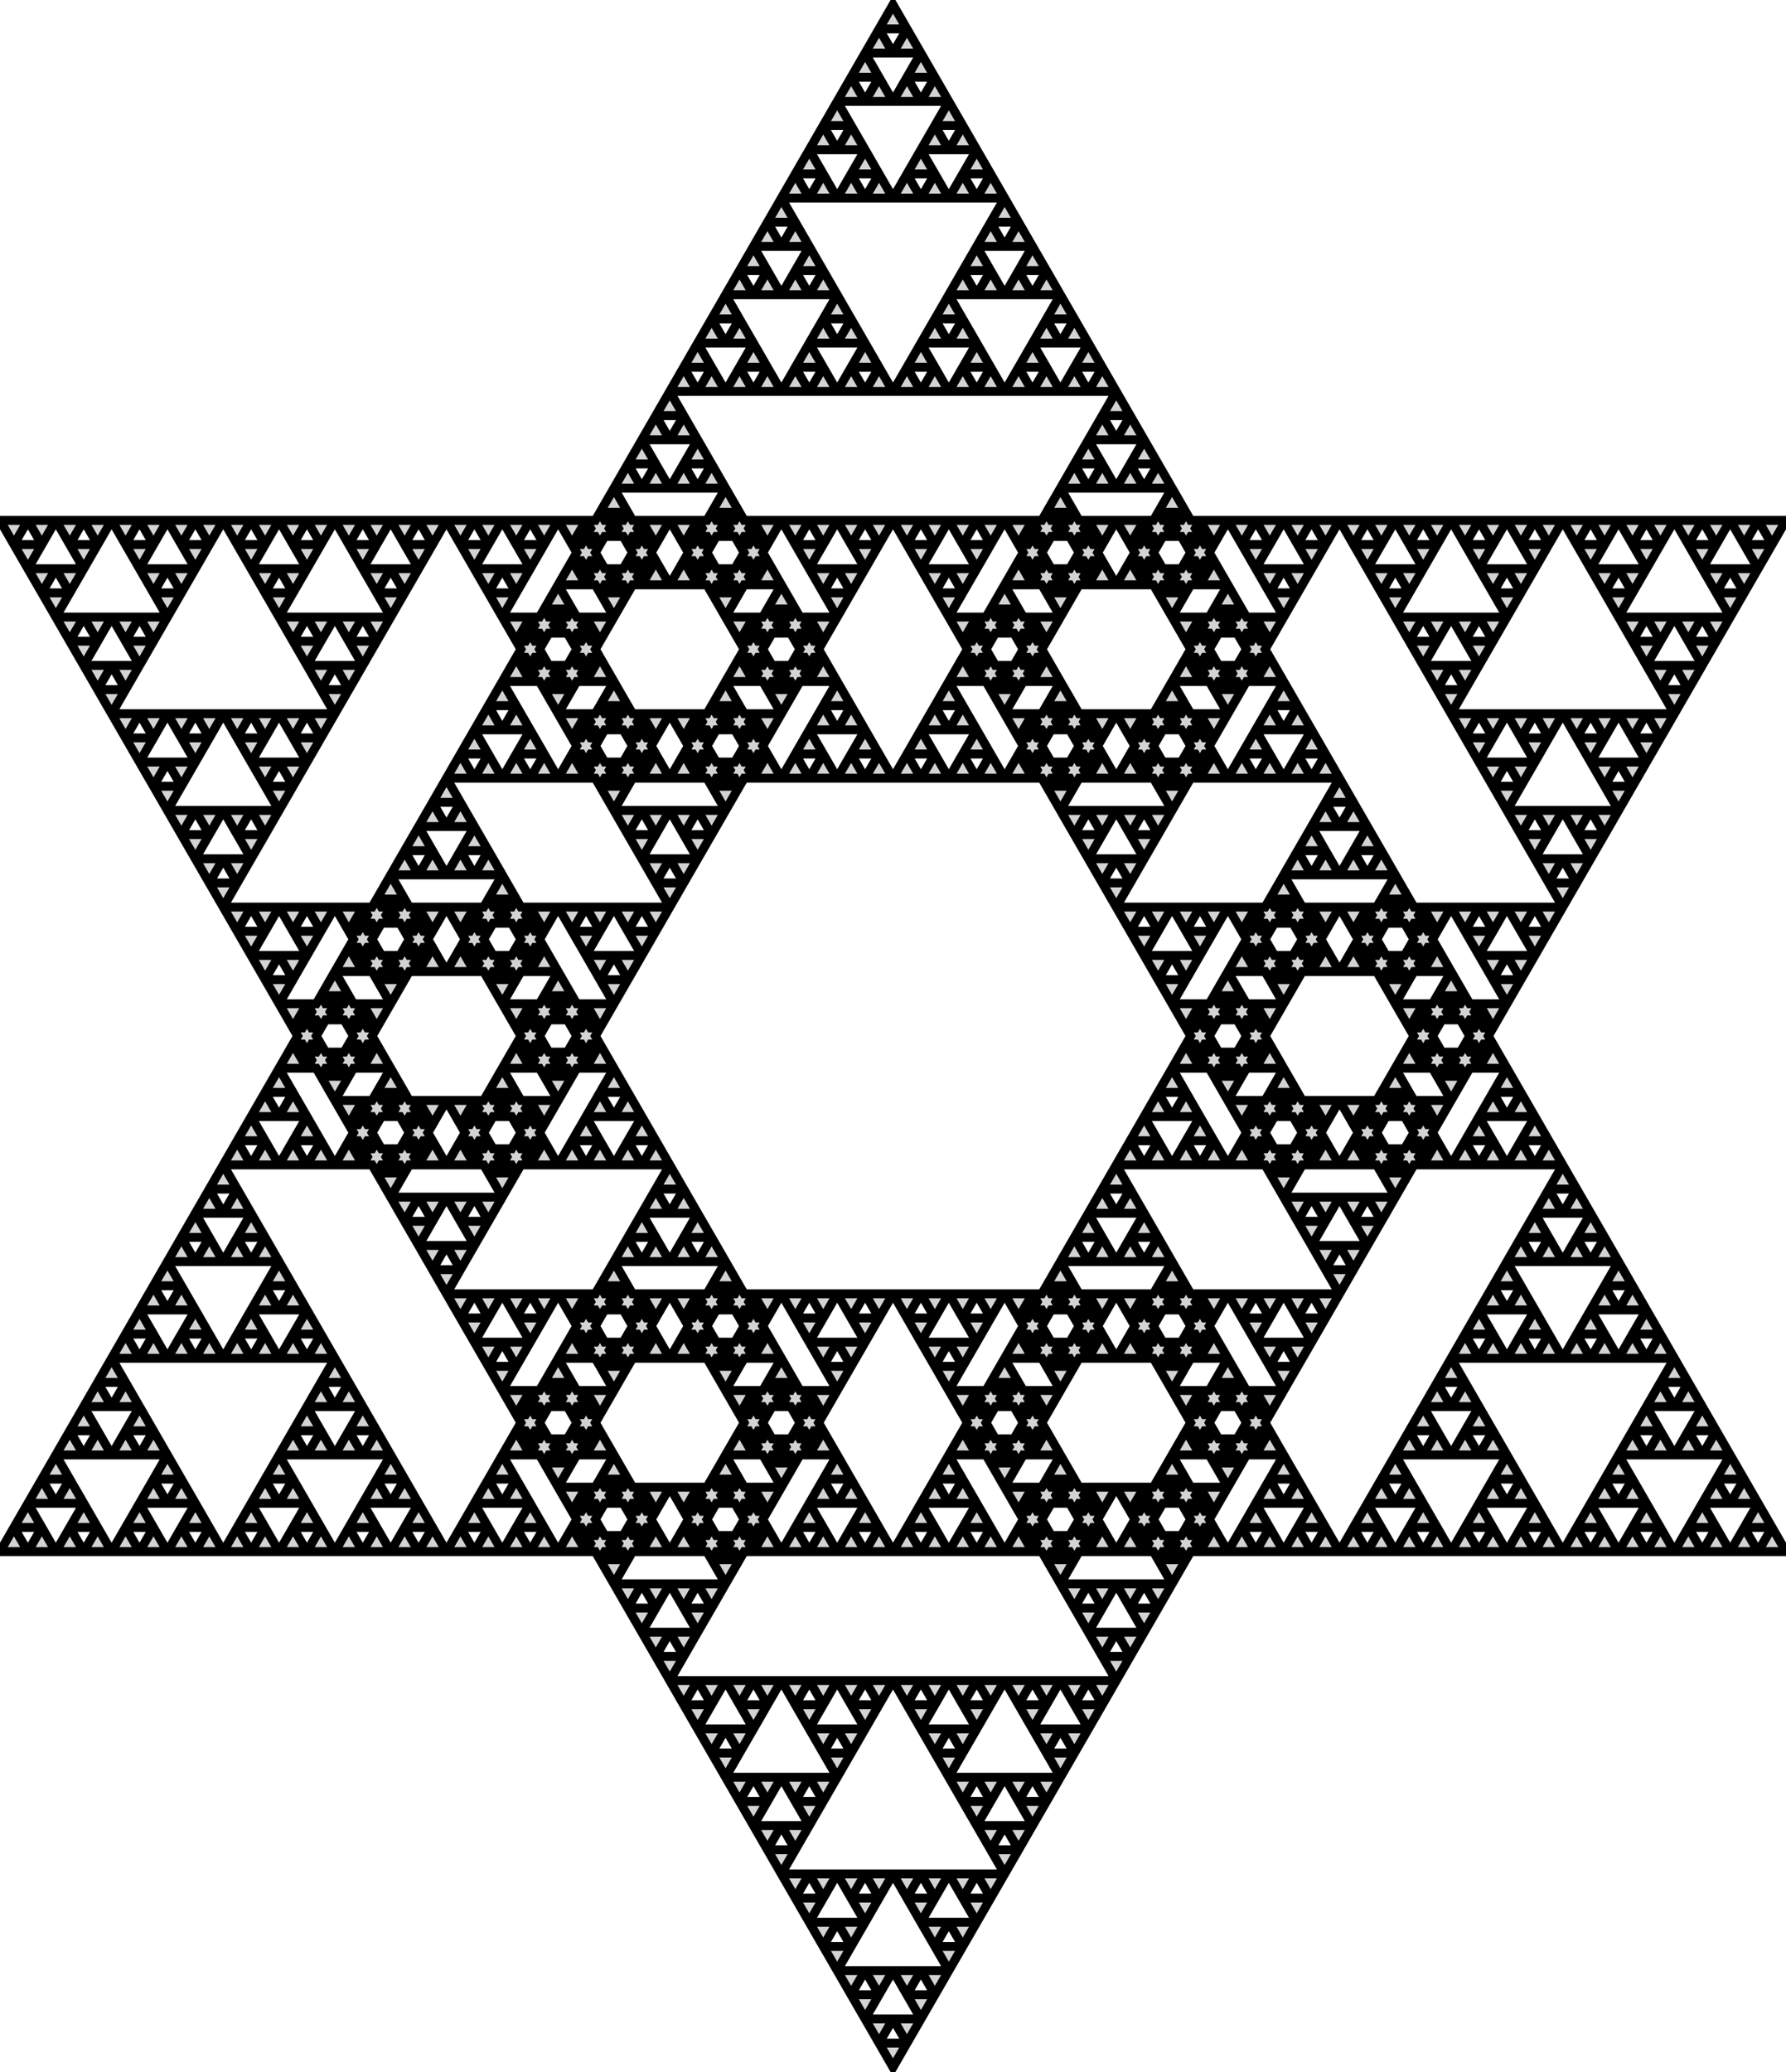<?xml version="1.0" standalone="no"?>
<!DOCTYPE svg PUBLIC "-//W3C//DTD SVG 1.1//EN" "http://www.w3.org/Graphics/SVG/1.1/DTD/svg11.dtd">
<svg width="100mm" height="116mm" viewBox="-50 -58 100 116" xmlns="http://www.w3.org/2000/svg" version="1.1">
<title>OpenSCAD Model</title>
<path d="
M 0,-57.735 L -0.781,-56.382 L 0.781,-56.382 z
M 0.781,-56.382 L 0,-55.029 L 1.562,-55.029 z
M -0.781,-56.382 L -1.562,-55.029 L 0,-55.029 z
M -1.562,-55.029 L -2.344,-53.675 L -0.781,-53.675 z
M 1.562,-55.029 L 0.781,-53.675 L 2.344,-53.675 z
M -2.344,-53.675 L -3.125,-52.322 L -1.562,-52.322 z
M -0.781,-53.675 L -1.562,-52.322 L 0,-52.322 z
M 0.781,-53.675 L 0,-52.322 L 1.562,-52.322 z
M 2.344,-53.675 L 1.562,-52.322 L 3.125,-52.322 z
M -3.125,-52.322 L -3.906,-50.969 L -2.344,-50.969 z
M 3.125,-52.322 L 2.344,-50.969 L 3.906,-50.969 z
M -3.906,-50.969 L -4.688,-49.616 L -3.125,-49.616 z
M -2.344,-50.969 L -3.125,-49.616 L -1.562,-49.616 z
M 2.344,-50.969 L 1.562,-49.616 L 3.125,-49.616 z
M 3.906,-50.969 L 3.125,-49.616 L 4.688,-49.616 z
M 1.562,-49.616 L 0.781,-48.263 L 2.344,-48.263 z
M -1.562,-49.616 L -2.344,-48.263 L -0.781,-48.263 z
M -4.688,-49.616 L -5.469,-48.263 L -3.906,-48.263 z
M 4.688,-49.616 L 3.906,-48.263 L 5.469,-48.263 z
M -2.344,-48.263 L -3.125,-46.91 L -1.562,-46.91 z
M -0.781,-48.263 L -1.562,-46.91 L 0,-46.91 z
M -3.906,-48.263 L -4.688,-46.91 L -3.125,-46.91 z
M 0.781,-48.263 L 0,-46.91 L 1.562,-46.91 z
M -5.469,-48.263 L -6.25,-46.91 L -4.688,-46.91 z
M 2.344,-48.263 L 1.562,-46.91 L 3.125,-46.91 z
M 5.469,-48.263 L 4.688,-46.91 L 6.25,-46.91 z
M 3.906,-48.263 L 3.125,-46.91 L 4.688,-46.91 z
M -6.25,-46.91 L -7.031,-45.556 L -5.469,-45.556 z
M 6.25,-46.91 L 5.469,-45.556 L 7.031,-45.556 z
M -5.469,-45.556 L -6.25,-44.203 L -4.688,-44.203 z
M 7.031,-45.556 L 6.25,-44.203 L 7.812,-44.203 z
M 5.469,-45.556 L 4.688,-44.203 L 6.25,-44.203 z
M -7.031,-45.556 L -7.812,-44.203 L -6.25,-44.203 z
M -4.688,-44.203 L -5.469,-42.85 L -3.906,-42.85 z
M 7.812,-44.203 L 7.031,-42.85 L 8.594,-42.85 z
M -7.812,-44.203 L -8.594,-42.85 L -7.031,-42.85 z
M 4.688,-44.203 L 3.906,-42.85 L 5.469,-42.85 z
M 3.906,-42.85 L 3.125,-41.497 L 4.688,-41.497 z
M -7.031,-42.85 L -7.812,-41.497 L -6.25,-41.497 z
M 5.469,-42.85 L 4.688,-41.497 L 6.25,-41.497 z
M 7.031,-42.85 L 6.25,-41.497 L 7.812,-41.497 z
M -8.594,-42.85 L -9.375,-41.497 L -7.812,-41.497 z
M -5.469,-42.85 L -6.25,-41.497 L -4.688,-41.497 z
M 8.594,-42.85 L 7.812,-41.497 L 9.375,-41.497 z
M -3.906,-42.85 L -4.688,-41.497 L -3.125,-41.497 z
M 3.125,-41.497 L 2.344,-40.144 L 3.906,-40.144 z
M -9.375,-41.497 L -10.156,-40.144 L -8.594,-40.144 z
M 9.375,-41.497 L 8.594,-40.144 L 10.156,-40.144 z
M -3.125,-41.497 L -3.906,-40.144 L -2.344,-40.144 z
M 3.906,-40.144 L 3.125,-38.791 L 4.688,-38.791 z
M 2.344,-40.144 L 1.562,-38.791 L 3.125,-38.791 z
M -8.594,-40.144 L -9.375,-38.791 L -7.812,-38.791 z
M 8.594,-40.144 L 7.812,-38.791 L 9.375,-38.791 z
M -3.906,-40.144 L -4.688,-38.791 L -3.125,-38.791 z
M -10.156,-40.144 L -10.938,-38.791 L -9.375,-38.791 z
M 10.156,-40.144 L 9.375,-38.791 L 10.938,-38.791 z
M -2.344,-40.144 L -3.125,-38.791 L -1.562,-38.791 z
M -7.812,-38.791 L -8.594,-37.438 L -7.031,-37.438 z
M 4.688,-38.791 L 3.906,-37.438 L 5.469,-37.438 z
M 10.938,-38.791 L 10.156,-37.438 L 11.719,-37.438 z
M 7.812,-38.791 L 7.031,-37.438 L 8.594,-37.438 z
M 1.562,-38.791 L 0.781,-37.438 L 2.344,-37.438 z
M -4.688,-38.791 L -5.469,-37.438 L -3.906,-37.438 z
M -1.562,-38.791 L -2.344,-37.438 L -0.781,-37.438 z
M -10.938,-38.791 L -11.719,-37.438 L -10.156,-37.438 z
M -2.344,-37.438 L -3.125,-36.084 L -1.562,-36.084 z
M 2.344,-37.438 L 1.562,-36.084 L 3.125,-36.084 z
M -10.156,-37.438 L -10.938,-36.084 L -9.375,-36.084 z
M 8.594,-37.438 L 7.812,-36.084 L 9.375,-36.084 z
M -11.719,-37.438 L -12.5,-36.084 L -10.938,-36.084 z
M -0.781,-37.438 L -1.562,-36.084 L 0,-36.084 z
M 7.031,-37.438 L 6.25,-36.084 L 7.812,-36.084 z
M 10.156,-37.438 L 9.375,-36.084 L 10.938,-36.084 z
M -3.906,-37.438 L -4.688,-36.084 L -3.125,-36.084 z
M -8.594,-37.438 L -9.375,-36.084 L -7.812,-36.084 z
M 5.469,-37.438 L 4.688,-36.084 L 6.25,-36.084 z
M 0.781,-37.438 L 0,-36.084 L 1.562,-36.084 z
M 3.906,-37.438 L 3.125,-36.084 L 4.688,-36.084 z
M -5.469,-37.438 L -6.25,-36.084 L -4.688,-36.084 z
M -7.031,-37.438 L -7.812,-36.084 L -6.25,-36.084 z
M 11.719,-37.438 L 10.938,-36.084 L 12.5,-36.084 z
M 12.5,-36.084 L 11.719,-34.731 L 13.281,-34.731 z
M -12.5,-36.084 L -13.281,-34.731 L -11.719,-34.731 z
M 11.719,-34.731 L 10.938,-33.378 L 12.5,-33.378 z
M -11.719,-34.731 L -12.5,-33.378 L -10.938,-33.378 z
M 13.281,-34.731 L 12.5,-33.378 L 14.062,-33.378 z
M -13.281,-34.731 L -14.062,-33.378 L -12.5,-33.378 z
M 10.938,-33.378 L 10.156,-32.025 L 11.719,-32.025 z
M -14.062,-33.378 L -14.844,-32.025 L -13.281,-32.025 z
M 14.062,-33.378 L 13.281,-32.025 L 14.844,-32.025 z
M -10.938,-33.378 L -11.719,-32.025 L -10.156,-32.025 z
M 11.719,-32.025 L 10.938,-30.672 L 12.5,-30.672 z
M 10.156,-32.025 L 9.375,-30.672 L 10.938,-30.672 z
M 14.844,-32.025 L 14.062,-30.672 L 15.625,-30.672 z
M -13.281,-32.025 L -14.062,-30.672 L -12.5,-30.672 z
M -11.719,-32.025 L -12.5,-30.672 L -10.938,-30.672 z
M -14.844,-32.025 L -15.625,-30.672 L -14.062,-30.672 z
M -10.156,-32.025 L -10.938,-30.672 L -9.375,-30.672 z
M 13.281,-32.025 L 12.5,-30.672 L 14.062,-30.672 z
M 15.625,-30.672 L 14.844,-29.319 L 16.406,-29.319 z
M -9.375,-30.672 L -10.156,-29.319 L -8.594,-29.319 z
M 9.375,-30.672 L 8.594,-29.319 L 10.156,-29.319 z
M -15.625,-30.672 L -16.406,-29.319 L -14.844,-29.319 z
M -8.333,-27.965 L -7.812,-27.965 L -8.073,-28.416 L -7.812,-28.867 L -8.333,-28.867 L -8.594,-29.319
 L -8.854,-28.867 L -9.375,-28.867 L -9.115,-28.416 L -9.375,-27.965 L -8.854,-27.965 L -8.594,-27.514
 z
M -9.896,-27.965 L -9.375,-27.965 L -9.635,-28.416 L -9.375,-28.867 L -9.896,-28.867 L -10.156,-29.319
 L -10.417,-28.867 L -10.938,-28.867 L -10.677,-28.416 L -10.938,-27.965 L -10.417,-27.965 L -10.156,-27.514
 z
M 16.667,-27.965 L 17.188,-27.965 L 16.927,-28.416 L 17.188,-28.867 L 16.667,-28.867 L 16.406,-29.319
 L 16.146,-28.867 L 15.625,-28.867 L 15.885,-28.416 L 15.625,-27.965 L 16.146,-27.965 L 16.406,-27.514
 z
M 8.854,-27.965 L 9.375,-27.965 L 9.115,-28.416 L 9.375,-28.867 L 8.854,-28.867 L 8.594,-29.319
 L 8.333,-28.867 L 7.812,-28.867 L 8.073,-28.416 L 7.812,-27.965 L 8.333,-27.965 L 8.594,-27.514
 z
M 10.417,-27.965 L 10.938,-27.965 L 10.677,-28.416 L 10.938,-28.867 L 10.417,-28.867 L 10.156,-29.319
 L 9.896,-28.867 L 9.375,-28.867 L 9.635,-28.416 L 9.375,-27.965 L 9.896,-27.965 L 10.156,-27.514
 z
M -14.583,-27.965 L -14.062,-27.965 L -14.323,-28.416 L -14.062,-28.867 L -14.583,-28.867 L -14.844,-29.319
 L -15.104,-28.867 L -15.625,-28.867 L -15.365,-28.416 L -15.625,-27.965 L -15.104,-27.965 L -14.844,-27.514
 z
M 15.104,-27.965 L 15.625,-27.965 L 15.365,-28.416 L 15.625,-28.867 L 15.104,-28.867 L 14.844,-29.319
 L 14.583,-28.867 L 14.062,-28.867 L 14.323,-28.416 L 14.062,-27.965 L 14.583,-27.965 L 14.844,-27.514
 z
M -16.146,-27.965 L -15.625,-27.965 L -15.885,-28.416 L -15.625,-28.867 L -16.146,-28.867 L -16.406,-29.319
 L -16.667,-28.867 L -17.188,-28.867 L -16.927,-28.416 L -17.188,-27.965 L -16.667,-27.965 L -16.406,-27.514
 z
M -48.438,-28.867 L -50,-28.867 L -49.219,-27.514 z
M -31.25,-28.867 L -32.812,-28.867 L -32.031,-27.514 z
M 6.25,-28.867 L 4.688,-28.867 L 5.469,-27.514 z
M -29.688,-28.867 L -31.25,-28.867 L -30.469,-27.514 z
M 7.812,-28.867 L 6.25,-28.867 L 7.031,-27.514 z
M 14.062,-28.867 L 12.5,-28.867 L 13.281,-27.514 z
M 4.688,-28.867 L 3.125,-28.867 L 3.906,-27.514 z
M 48.438,-28.867 L 46.875,-28.867 L 47.656,-27.514 z
M 50,-28.867 L 48.438,-28.867 L 49.219,-27.514 z
M 3.125,-28.867 L 1.562,-28.867 L 2.344,-27.514 z
M -28.125,-28.867 L -29.688,-28.867 L -28.906,-27.514 z
M -26.562,-28.867 L -28.125,-28.867 L -27.344,-27.514 z
M 18.75,-28.867 L 17.188,-28.867 L 17.969,-27.514 z
M 12.5,-28.867 L 10.938,-28.867 L 11.719,-27.514 z
M 1.562,-28.867 L 0,-28.867 L 0.781,-27.514 z
M 0,-28.867 L -1.562,-28.867 L -0.781,-27.514 z
M 20.312,-28.867 L 18.75,-28.867 L 19.531,-27.514 z
M -46.875,-28.867 L -48.438,-28.867 L -47.656,-27.514 z
M -25,-28.867 L -26.562,-28.867 L -25.781,-27.514 z
M 46.875,-28.867 L 45.312,-28.867 L 46.094,-27.514 z
M 21.875,-28.867 L 20.312,-28.867 L 21.094,-27.514 z
M -23.438,-28.867 L -25,-28.867 L -24.219,-27.514 z
M 45.312,-28.867 L 43.75,-28.867 L 44.531,-27.514 z
M -32.812,-28.867 L -34.375,-28.867 L -33.594,-27.514 z
M 43.75,-28.867 L 42.188,-28.867 L 42.969,-27.514 z
M -21.875,-28.867 L -23.438,-28.867 L -22.656,-27.514 z
M -1.562,-28.867 L -3.125,-28.867 L -2.344,-27.514 z
M -20.312,-28.867 L -21.875,-28.867 L -21.094,-27.514 z
M 23.438,-28.867 L 21.875,-28.867 L 22.656,-27.514 z
M -34.375,-28.867 L -35.938,-28.867 L -35.156,-27.514 z
M -3.125,-28.867 L -4.688,-28.867 L -3.906,-27.514 z
M -40.625,-28.867 L -42.188,-28.867 L -41.406,-27.514 z
M 25,-28.867 L 23.438,-28.867 L 24.219,-27.514 z
M -4.688,-28.867 L -6.25,-28.867 L -5.469,-27.514 z
M -45.312,-28.867 L -46.875,-28.867 L -46.094,-27.514 z
M 26.562,-28.867 L 25,-28.867 L 25.781,-27.514 z
M 42.188,-28.867 L 40.625,-28.867 L 41.406,-27.514 z
M 28.125,-28.867 L 26.562,-28.867 L 27.344,-27.514 z
M -18.75,-28.867 L -20.312,-28.867 L -19.531,-27.514 z
M -6.25,-28.867 L -7.812,-28.867 L -7.031,-27.514 z
M -17.188,-28.867 L -18.75,-28.867 L -17.969,-27.514 z
M -42.188,-28.867 L -43.75,-28.867 L -42.969,-27.514 z
M 29.688,-28.867 L 28.125,-28.867 L 28.906,-27.514 z
M 40.625,-28.867 L 39.062,-28.867 L 39.844,-27.514 z
M 39.062,-28.867 L 37.5,-28.867 L 38.281,-27.514 z
M 31.25,-28.867 L 29.688,-28.867 L 30.469,-27.514 z
M -39.062,-28.867 L -40.625,-28.867 L -39.844,-27.514 z
M -35.938,-28.867 L -37.5,-28.867 L -36.719,-27.514 z
M -43.75,-28.867 L -45.312,-28.867 L -44.531,-27.514 z
M 32.812,-28.867 L 31.25,-28.867 L 32.031,-27.514 z
M 37.5,-28.867 L 35.938,-28.867 L 36.719,-27.514 z
M 34.375,-28.867 L 32.812,-28.867 L 33.594,-27.514 z
M -37.5,-28.867 L -39.062,-28.867 L -38.281,-27.514 z
M 35.938,-28.867 L 34.375,-28.867 L 35.156,-27.514 z
M -12.5,-28.867 L -14.062,-28.867 L -13.281,-27.514 z
M -10.938,-28.867 L -12.5,-28.867 L -11.719,-27.514 z
M -16.927,-26.612 L -16.406,-26.612 L -16.667,-27.063 L -16.406,-27.514 L -16.927,-27.514 L -17.188,-27.965
 L -17.448,-27.514 L -17.969,-27.514 L -17.708,-27.063 L -17.969,-26.612 L -17.448,-26.612 L -17.188,-26.161
 z
M -13.802,-26.612 L -13.281,-26.612 L -13.542,-27.063 L -13.281,-27.514 L -13.802,-27.514 L -14.062,-27.965
 L -14.323,-27.514 L -14.844,-27.514 L -14.583,-27.063 L -14.844,-26.612 L -14.323,-26.612 L -14.062,-26.161
 z
M -10.677,-26.612 L -10.156,-26.612 L -10.417,-27.063 L -10.156,-27.514 L -10.677,-27.514 L -10.938,-27.965
 L -11.198,-27.514 L -11.719,-27.514 L -11.458,-27.063 L -11.719,-26.612 L -11.198,-26.612 L -10.938,-26.161
 z
M 8.073,-26.612 L 8.594,-26.612 L 8.333,-27.063 L 8.594,-27.514 L 8.073,-27.514 L 7.812,-27.965
 L 7.552,-27.514 L 7.031,-27.514 L 7.292,-27.063 L 7.031,-26.612 L 7.552,-26.612 L 7.812,-26.161
 z
M 17.448,-26.612 L 17.969,-26.612 L 17.708,-27.063 L 17.969,-27.514 L 17.448,-27.514 L 17.188,-27.965
 L 16.927,-27.514 L 16.406,-27.514 L 16.667,-27.063 L 16.406,-26.612 L 16.927,-26.612 L 17.188,-26.161
 z
M -7.552,-26.612 L -7.031,-26.612 L -7.292,-27.063 L -7.031,-27.514 L -7.552,-27.514 L -7.812,-27.965
 L -8.073,-27.514 L -8.594,-27.514 L -8.333,-27.063 L -8.594,-26.612 L -8.073,-26.612 L -7.812,-26.161
 z
M 11.198,-26.612 L 11.719,-26.612 L 11.458,-27.063 L 11.719,-27.514 L 11.198,-27.514 L 10.938,-27.965
 L 10.677,-27.514 L 10.156,-27.514 L 10.417,-27.063 L 10.156,-26.612 L 10.677,-26.612 L 10.938,-26.161
 z
M 14.323,-26.612 L 14.844,-26.612 L 14.583,-27.063 L 14.844,-27.514 L 14.323,-27.514 L 14.062,-27.965
 L 13.802,-27.514 L 13.281,-27.514 L 13.542,-27.063 L 13.281,-26.612 L 13.802,-26.612 L 14.062,-26.161
 z
M -35.156,-27.514 L -36.719,-27.514 L -35.938,-26.161 z
M -44.531,-27.514 L -46.094,-27.514 L -45.312,-26.161 z
M -41.406,-27.514 L -42.969,-27.514 L -42.188,-26.161 z
M 30.469,-27.514 L 28.906,-27.514 L 29.688,-26.161 z
M 27.344,-27.514 L 25.781,-27.514 L 26.562,-26.161 z
M -19.531,-27.514 L -21.094,-27.514 L -20.312,-26.161 z
M 42.969,-27.514 L 41.406,-27.514 L 42.188,-26.161 z
M -3.906,-27.514 L -5.469,-27.514 L -4.688,-26.161 z
M 24.219,-27.514 L 22.656,-27.514 L 23.438,-26.161 z
M 39.844,-27.514 L 38.281,-27.514 L 39.062,-26.161 z
M 33.594,-27.514 L 32.031,-27.514 L 32.812,-26.161 z
M -22.656,-27.514 L -24.219,-27.514 L -23.438,-26.161 z
M -38.281,-27.514 L -39.844,-27.514 L -39.062,-26.161 z
M -0.781,-27.514 L -2.344,-27.514 L -1.562,-26.161 z
M 46.094,-27.514 L 44.531,-27.514 L 45.312,-26.161 z
M 21.094,-27.514 L 19.531,-27.514 L 20.312,-26.161 z
M -25.781,-27.514 L -27.344,-27.514 L -26.562,-26.161 z
M 2.344,-27.514 L 0.781,-27.514 L 1.562,-26.161 z
M -47.656,-27.514 L -49.219,-27.514 L -48.438,-26.161 z
M -32.031,-27.514 L -33.594,-27.514 L -32.812,-26.161 z
M 49.219,-27.514 L 47.656,-27.514 L 48.438,-26.161 z
M -28.906,-27.514 L -30.469,-27.514 L -29.688,-26.161 z
M 5.469,-27.514 L 3.906,-27.514 L 4.688,-26.161 z
M 36.719,-27.514 L 35.156,-27.514 L 35.938,-26.161 z
M -14.583,-25.259 L -14.062,-25.259 L -14.323,-25.71 L -14.062,-26.161 L -14.583,-26.161 L -14.844,-26.612
 L -15.104,-26.161 L -15.625,-26.161 L -15.365,-25.71 L -15.625,-25.259 L -15.104,-25.259 L -14.844,-24.808
 z
M -7.031,-26.612 L -7.812,-25.259 L -6.25,-25.259 z
M 7.031,-26.612 L 6.25,-25.259 L 7.812,-25.259 z
M 8.854,-25.259 L 9.375,-25.259 L 9.115,-25.71 L 9.375,-26.161 L 8.854,-26.161 L 8.594,-26.612
 L 8.333,-26.161 L 7.812,-26.161 L 8.073,-25.71 L 7.812,-25.259 L 8.333,-25.259 L 8.594,-24.808
 z
M 10.417,-25.259 L 10.938,-25.259 L 10.677,-25.71 L 10.938,-26.161 L 10.417,-26.161 L 10.156,-26.612
 L 9.896,-26.161 L 9.375,-26.161 L 9.635,-25.71 L 9.375,-25.259 L 9.896,-25.259 L 10.156,-24.808
 z
M 11.719,-26.612 L 10.938,-25.259 L 12.5,-25.259 z
M 13.281,-26.612 L 12.5,-25.259 L 14.062,-25.259 z
M -8.333,-25.259 L -7.812,-25.259 L -8.073,-25.71 L -7.812,-26.161 L -8.333,-26.161 L -8.594,-26.612
 L -8.854,-26.161 L -9.375,-26.161 L -9.115,-25.71 L -9.375,-25.259 L -8.854,-25.259 L -8.594,-24.808
 z
M 15.104,-25.259 L 15.625,-25.259 L 15.365,-25.71 L 15.625,-26.161 L 15.104,-26.161 L 14.844,-26.612
 L 14.583,-26.161 L 14.062,-26.161 L 14.323,-25.71 L 14.062,-25.259 L 14.583,-25.259 L 14.844,-24.808
 z
M 16.667,-25.259 L 17.188,-25.259 L 16.927,-25.71 L 17.188,-26.161 L 16.667,-26.161 L 16.406,-26.612
 L 16.146,-26.161 L 15.625,-26.161 L 15.885,-25.71 L 15.625,-25.259 L 16.146,-25.259 L 16.406,-24.808
 z
M 17.969,-26.612 L 17.188,-25.259 L 18.75,-25.259 z
M -16.146,-25.259 L -15.625,-25.259 L -15.885,-25.71 L -15.625,-26.161 L -16.146,-26.161 L -16.406,-26.612
 L -16.667,-26.161 L -17.188,-26.161 L -16.927,-25.71 L -17.188,-25.259 L -16.667,-25.259 L -16.406,-24.808
 z
M -9.896,-25.259 L -9.375,-25.259 L -9.635,-25.71 L -9.375,-26.161 L -9.896,-26.161 L -10.156,-26.612
 L -10.417,-26.161 L -10.938,-26.161 L -10.677,-25.71 L -10.938,-25.259 L -10.417,-25.259 L -10.156,-24.808
 z
M -11.719,-26.612 L -12.5,-25.259 L -10.938,-25.259 z
M -17.969,-26.612 L -18.75,-25.259 L -17.188,-25.259 z
M -13.281,-26.612 L -14.062,-25.259 L -12.5,-25.259 z
M 35.938,-26.161 L 34.375,-26.161 L 35.156,-24.808 z
M -39.062,-26.161 L -40.625,-26.161 L -39.844,-24.808 z
M 4.688,-26.161 L 3.125,-26.161 L 3.906,-24.808 z
M -3.125,-26.161 L -4.688,-26.161 L -3.906,-24.808 z
M 23.438,-26.161 L 21.875,-26.161 L 22.656,-24.808 z
M -40.625,-26.161 L -42.188,-26.161 L -41.406,-24.808 z
M 42.188,-26.161 L 40.625,-26.161 L 41.406,-24.808 z
M -28.125,-26.161 L -29.688,-26.161 L -28.906,-24.808 z
M -46.875,-26.161 L -48.438,-26.161 L -47.656,-24.808 z
M -34.375,-26.161 L -35.938,-26.161 L -35.156,-24.808 z
M -45.312,-26.161 L -46.875,-26.161 L -46.094,-24.808 z
M -26.562,-26.161 L -28.125,-26.161 L -27.344,-24.808 z
M 40.625,-26.161 L 39.062,-26.161 L 39.844,-24.808 z
M 28.125,-26.161 L 26.562,-26.161 L 27.344,-24.808 z
M -1.562,-26.161 L -3.125,-26.161 L -2.344,-24.808 z
M 3.125,-26.161 L 1.562,-26.161 L 2.344,-24.808 z
M -21.875,-26.161 L -23.438,-26.161 L -22.656,-24.808 z
M 48.438,-26.161 L 46.875,-26.161 L 47.656,-24.808 z
M -32.812,-26.161 L -34.375,-26.161 L -33.594,-24.808 z
M 34.375,-26.161 L 32.812,-26.161 L 33.594,-24.808 z
M 21.875,-26.161 L 20.312,-26.161 L 21.094,-24.808 z
M 29.688,-26.161 L 28.125,-26.161 L 28.906,-24.808 z
M -20.312,-26.161 L -21.875,-26.161 L -21.094,-24.808 z
M 46.875,-26.161 L 45.312,-26.161 L 46.094,-24.808 z
M -6.25,-25.259 L -7.031,-23.906 L -5.469,-23.906 z
M 6.25,-25.259 L 5.469,-23.906 L 7.031,-23.906 z
M -18.75,-25.259 L -19.531,-23.906 L -17.969,-23.906 z
M 18.75,-25.259 L 17.969,-23.906 L 19.531,-23.906 z
M -14.844,-24.808 L -16.406,-24.808 L -15.625,-23.455 z
M 10.156,-24.808 L 8.594,-24.808 L 9.375,-23.455 z
M 35.156,-24.808 L 33.594,-24.808 L 34.375,-23.455 z
M 47.656,-24.808 L 46.094,-24.808 L 46.875,-23.455 z
M -39.844,-24.808 L -41.406,-24.808 L -40.625,-23.455 z
M 28.906,-24.808 L 27.344,-24.808 L 28.125,-23.455 z
M -46.094,-24.808 L -47.656,-24.808 L -46.875,-23.455 z
M 3.906,-24.808 L 2.344,-24.808 L 3.125,-23.455 z
M -33.594,-24.808 L -35.156,-24.808 L -34.375,-23.455 z
M -21.094,-24.808 L -22.656,-24.808 L -21.875,-23.455 z
M -8.594,-24.808 L -10.156,-24.808 L -9.375,-23.455 z
M 41.406,-24.808 L 39.844,-24.808 L 40.625,-23.455 z
M -27.344,-24.808 L -28.906,-24.808 L -28.125,-23.455 z
M 16.406,-24.808 L 14.844,-24.808 L 15.625,-23.455 z
M -2.344,-24.808 L -3.906,-24.808 L -3.125,-23.455 z
M 22.656,-24.808 L 21.094,-24.808 L 21.875,-23.455 z
M 18.229,-22.553 L 18.75,-22.553 L 18.49,-23.004 L 18.75,-23.455 L 18.229,-23.455 L 17.969,-23.906
 L 17.708,-23.455 L 17.188,-23.455 L 17.448,-23.004 L 17.188,-22.553 L 17.708,-22.553 L 17.969,-22.102
 z
M 19.792,-22.553 L 20.312,-22.553 L 20.052,-23.004 L 20.312,-23.455 L 19.792,-23.455 L 19.531,-23.906
 L 19.271,-23.455 L 18.75,-23.455 L 19.01,-23.004 L 18.75,-22.553 L 19.271,-22.553 L 19.531,-22.102
 z
M 5.729,-22.553 L 6.25,-22.553 L 5.99,-23.004 L 6.25,-23.455 L 5.729,-23.455 L 5.469,-23.906
 L 5.208,-23.455 L 4.688,-23.455 L 4.948,-23.004 L 4.688,-22.553 L 5.208,-22.553 L 5.469,-22.102
 z
M 7.292,-22.553 L 7.812,-22.553 L 7.552,-23.004 L 7.812,-23.455 L 7.292,-23.455 L 7.031,-23.906
 L 6.771,-23.455 L 6.25,-23.455 L 6.51,-23.004 L 6.25,-22.553 L 6.771,-22.553 L 7.031,-22.102
 z
M -6.771,-22.553 L -6.25,-22.553 L -6.51,-23.004 L -6.25,-23.455 L -6.771,-23.455 L -7.031,-23.906
 L -7.292,-23.455 L -7.812,-23.455 L -7.552,-23.004 L -7.812,-22.553 L -7.292,-22.553 L -7.031,-22.102
 z
M -5.208,-22.553 L -4.688,-22.553 L -4.948,-23.004 L -4.688,-23.455 L -5.208,-23.455 L -5.469,-23.906
 L -5.729,-23.455 L -6.25,-23.455 L -5.99,-23.004 L -6.25,-22.553 L -5.729,-22.553 L -5.469,-22.102
 z
M -19.271,-22.553 L -18.75,-22.553 L -19.01,-23.004 L -18.75,-23.455 L -19.271,-23.455 L -19.531,-23.906
 L -19.792,-23.455 L -20.312,-23.455 L -20.052,-23.004 L -20.312,-22.553 L -19.792,-22.553 L -19.531,-22.102
 z
M -17.708,-22.553 L -17.188,-22.553 L -17.448,-23.004 L -17.188,-23.455 L -17.708,-23.455 L -17.969,-23.906
 L -18.229,-23.455 L -18.75,-23.455 L -18.49,-23.004 L -18.75,-22.553 L -18.229,-22.553 L -17.969,-22.102
 z
M 43.75,-23.455 L 42.188,-23.455 L 42.969,-22.102 z
M -20.312,-23.455 L -21.875,-23.455 L -21.094,-22.102 z
M 4.688,-23.455 L 3.125,-23.455 L 3.906,-22.102 z
M -45.312,-23.455 L -46.875,-23.455 L -46.094,-22.102 z
M 29.688,-23.455 L 28.125,-23.455 L 28.906,-22.102 z
M 9.375,-23.455 L 7.812,-23.455 L 8.594,-22.102 z
M 45.312,-23.455 L 43.75,-23.455 L 44.531,-22.102 z
M -3.125,-23.455 L -4.688,-23.455 L -3.906,-22.102 z
M -29.688,-23.455 L -31.25,-23.455 L -30.469,-22.102 z
M -15.625,-23.455 L -17.188,-23.455 L -16.406,-22.102 z
M 31.25,-23.455 L 29.688,-23.455 L 30.469,-22.102 z
M -31.25,-23.455 L -32.812,-23.455 L -32.031,-22.102 z
M -43.75,-23.455 L -45.312,-23.455 L -44.531,-22.102 z
M 21.875,-23.455 L 20.312,-23.455 L 21.094,-22.102 z
M 46.875,-23.455 L 45.312,-23.455 L 46.094,-22.102 z
M 32.812,-23.455 L 31.25,-23.455 L 32.031,-22.102 z
M 34.375,-23.455 L 32.812,-23.455 L 33.594,-22.102 z
M -42.188,-23.455 L -43.75,-23.455 L -42.969,-22.102 z
M 17.188,-23.455 L 15.625,-23.455 L 16.406,-22.102 z
M -7.812,-23.455 L -9.375,-23.455 L -8.594,-22.102 z
M -32.812,-23.455 L -34.375,-23.455 L -33.594,-22.102 z
M 42.188,-23.455 L 40.625,-23.455 L 41.406,-22.102 z
M -28.125,-23.455 L -29.688,-23.455 L -28.906,-22.102 z
M -40.625,-23.455 L -42.188,-23.455 L -41.406,-22.102 z
M 4.948,-21.2 L 5.469,-21.2 L 5.208,-21.651 L 5.469,-22.102 L 4.948,-22.102 L 4.688,-22.553
 L 4.427,-22.102 L 3.906,-22.102 L 4.167,-21.651 L 3.906,-21.2 L 4.427,-21.2 L 4.688,-20.748
 z
M 20.573,-21.2 L 21.094,-21.2 L 20.833,-21.651 L 21.094,-22.102 L 20.573,-22.102 L 20.312,-22.553
 L 20.052,-22.102 L 19.531,-22.102 L 19.792,-21.651 L 19.531,-21.2 L 20.052,-21.2 L 20.312,-20.748
 z
M -16.927,-21.2 L -16.406,-21.2 L -16.667,-21.651 L -16.406,-22.102 L -16.927,-22.102 L -17.188,-22.553
 L -17.448,-22.102 L -17.969,-22.102 L -17.708,-21.651 L -17.969,-21.2 L -17.448,-21.2 L -17.188,-20.748
 z
M 17.448,-21.2 L 17.969,-21.2 L 17.708,-21.651 L 17.969,-22.102 L 17.448,-22.102 L 17.188,-22.553
 L 16.927,-22.102 L 16.406,-22.102 L 16.667,-21.651 L 16.406,-21.2 L 16.927,-21.2 L 17.188,-20.748
 z
M -4.427,-21.2 L -3.906,-21.2 L -4.167,-21.651 L -3.906,-22.102 L -4.427,-22.102 L -4.688,-22.553
 L -4.948,-22.102 L -5.469,-22.102 L -5.208,-21.651 L -5.469,-21.2 L -4.948,-21.2 L -4.688,-20.748
 z
M 8.073,-21.2 L 8.594,-21.2 L 8.333,-21.651 L 8.594,-22.102 L 8.073,-22.102 L 7.812,-22.553
 L 7.552,-22.102 L 7.031,-22.102 L 7.292,-21.651 L 7.031,-21.2 L 7.552,-21.2 L 7.812,-20.748
 z
M -20.052,-21.2 L -19.531,-21.2 L -19.792,-21.651 L -19.531,-22.102 L -20.052,-22.102 L -20.312,-22.553
 L -20.573,-22.102 L -21.094,-22.102 L -20.833,-21.651 L -21.094,-21.2 L -20.573,-21.2 L -20.312,-20.748
 z
M -7.552,-21.2 L -7.031,-21.2 L -7.292,-21.651 L -7.031,-22.102 L -7.552,-22.102 L -7.812,-22.553
 L -8.073,-22.102 L -8.594,-22.102 L -8.333,-21.651 L -8.594,-21.2 L -8.073,-21.2 L -7.812,-20.748
 z
M 46.094,-22.102 L 44.531,-22.102 L 45.312,-20.748 z
M -28.906,-22.102 L -30.469,-22.102 L -29.688,-20.748 z
M -44.531,-22.102 L -46.094,-22.102 L -45.312,-20.748 z
M 30.469,-22.102 L 28.906,-22.102 L 29.688,-20.748 z
M 33.594,-22.102 L 32.031,-22.102 L 32.812,-20.748 z
M -41.406,-22.102 L -42.969,-22.102 L -42.188,-20.748 z
M 42.969,-22.102 L 41.406,-22.102 L 42.188,-20.748 z
M -32.031,-22.102 L -33.594,-22.102 L -32.812,-20.748 z
M -6.771,-19.846 L -6.25,-19.846 L -6.51,-20.297 L -6.25,-20.748 L -6.771,-20.748 L -7.031,-21.2
 L -7.292,-20.748 L -7.812,-20.748 L -7.552,-20.297 L -7.812,-19.846 L -7.292,-19.846 L -7.031,-19.395
 z
M 5.729,-19.846 L 6.25,-19.846 L 5.99,-20.297 L 6.25,-20.748 L 5.729,-20.748 L 5.469,-21.2
 L 5.208,-20.748 L 4.688,-20.748 L 4.948,-20.297 L 4.688,-19.846 L 5.208,-19.846 L 5.469,-19.395
 z
M 7.292,-19.846 L 7.812,-19.846 L 7.552,-20.297 L 7.812,-20.748 L 7.292,-20.748 L 7.031,-21.2
 L 6.771,-20.748 L 6.25,-20.748 L 6.51,-20.297 L 6.25,-19.846 L 6.771,-19.846 L 7.031,-19.395
 z
M 8.594,-21.2 L 7.812,-19.846 L 9.375,-19.846 z
M -5.208,-19.846 L -4.688,-19.846 L -4.948,-20.297 L -4.688,-20.748 L -5.208,-20.748 L -5.469,-21.2
 L -5.729,-20.748 L -6.25,-20.748 L -5.99,-20.297 L -6.25,-19.846 L -5.729,-19.846 L -5.469,-19.395
 z
M 21.094,-21.2 L 20.312,-19.846 L 21.875,-19.846 z
M -17.708,-19.846 L -17.188,-19.846 L -17.448,-20.297 L -17.188,-20.748 L -17.708,-20.748 L -17.969,-21.2
 L -18.229,-20.748 L -18.75,-20.748 L -18.49,-20.297 L -18.75,-19.846 L -18.229,-19.846 L -17.969,-19.395
 z
M 3.906,-21.2 L 3.125,-19.846 L 4.688,-19.846 z
M -19.271,-19.846 L -18.75,-19.846 L -19.01,-20.297 L -18.75,-20.748 L -19.271,-20.748 L -19.531,-21.2
 L -19.792,-20.748 L -20.312,-20.748 L -20.052,-20.297 L -20.312,-19.846 L -19.792,-19.846 L -19.531,-19.395
 z
M 19.792,-19.846 L 20.312,-19.846 L 20.052,-20.297 L 20.312,-20.748 L 19.792,-20.748 L 19.531,-21.2
 L 19.271,-20.748 L 18.75,-20.748 L 19.01,-20.297 L 18.75,-19.846 L 19.271,-19.846 L 19.531,-19.395
 z
M 18.229,-19.846 L 18.75,-19.846 L 18.49,-20.297 L 18.75,-20.748 L 18.229,-20.748 L 17.969,-21.2
 L 17.708,-20.748 L 17.188,-20.748 L 17.448,-20.297 L 17.188,-19.846 L 17.708,-19.846 L 17.969,-19.395
 z
M 16.406,-21.2 L 15.625,-19.846 L 17.188,-19.846 z
M -3.906,-21.2 L -4.688,-19.846 L -3.125,-19.846 z
M -21.094,-21.2 L -21.875,-19.846 L -20.312,-19.846 z
M -8.594,-21.2 L -9.375,-19.846 L -7.812,-19.846 z
M -16.406,-21.2 L -17.188,-19.846 L -15.625,-19.846 z
M -31.25,-20.748 L -32.812,-20.748 L -32.031,-19.395 z
M -29.688,-20.748 L -31.25,-20.748 L -30.469,-19.395 z
M -43.75,-20.748 L -45.312,-20.748 L -44.531,-19.395 z
M 31.25,-20.748 L 29.688,-20.748 L 30.469,-19.395 z
M 45.312,-20.748 L 43.75,-20.748 L 44.531,-19.395 z
M 43.75,-20.748 L 42.188,-20.748 L 42.969,-19.395 z
M 32.812,-20.748 L 31.25,-20.748 L 32.031,-19.395 z
M -42.188,-20.748 L -43.75,-20.748 L -42.969,-19.395 z
M -21.875,-19.846 L -22.656,-18.493 L -21.094,-18.493 z
M -3.125,-19.846 L -3.906,-18.493 L -2.344,-18.493 z
M -15.625,-19.846 L -16.406,-18.493 L -14.844,-18.493 z
M 21.875,-19.846 L 21.094,-18.493 L 22.656,-18.493 z
M -9.375,-19.846 L -10.156,-18.493 L -8.594,-18.493 z
M 9.375,-19.846 L 8.594,-18.493 L 10.156,-18.493 z
M 15.625,-19.846 L 14.844,-18.493 L 16.406,-18.493 z
M 3.125,-19.846 L 2.344,-18.493 L 3.906,-18.493 z
M 19.531,-19.395 L 17.969,-19.395 L 18.75,-18.042 z
M -17.969,-19.395 L -19.531,-19.395 L -18.75,-18.042 z
M 7.031,-19.395 L 5.469,-19.395 L 6.25,-18.042 z
M -5.469,-19.395 L -7.031,-19.395 L -6.25,-18.042 z
M 32.031,-19.395 L 30.469,-19.395 L 31.25,-18.042 z
M 44.531,-19.395 L 42.969,-19.395 L 43.75,-18.042 z
M -30.469,-19.395 L -32.031,-19.395 L -31.25,-18.042 z
M -42.969,-19.395 L -44.531,-19.395 L -43.75,-18.042 z
M 22.656,-18.493 L 21.875,-17.14 L 23.438,-17.14 z
M 8.854,-17.14 L 9.375,-17.14 L 9.115,-17.591 L 9.375,-18.042 L 8.854,-18.042 L 8.594,-18.493
 L 8.333,-18.042 L 7.812,-18.042 L 8.073,-17.591 L 7.812,-17.14 L 8.333,-17.14 L 8.594,-16.689
 z
M -22.656,-18.493 L -23.438,-17.14 L -21.875,-17.14 z
M -14.583,-17.14 L -14.062,-17.14 L -14.323,-17.591 L -14.062,-18.042 L -14.583,-18.042 L -14.844,-18.493
 L -15.104,-18.042 L -15.625,-18.042 L -15.365,-17.591 L -15.625,-17.14 L -15.104,-17.14 L -14.844,-16.689
 z
M 3.906,-18.493 L 3.125,-17.14 L 4.688,-17.14 z
M -9.896,-17.14 L -9.375,-17.14 L -9.635,-17.591 L -9.375,-18.042 L -9.896,-18.042 L -10.156,-18.493
 L -10.417,-18.042 L -10.938,-18.042 L -10.677,-17.591 L -10.938,-17.14 L -10.417,-17.14 L -10.156,-16.689
 z
M -21.094,-18.493 L -21.875,-17.14 L -20.312,-17.14 z
M 15.104,-17.14 L 15.625,-17.14 L 15.365,-17.591 L 15.625,-18.042 L 15.104,-18.042 L 14.844,-18.493
 L 14.583,-18.042 L 14.062,-18.042 L 14.323,-17.591 L 14.062,-17.14 L 14.583,-17.14 L 14.844,-16.689
 z
M 10.417,-17.14 L 10.938,-17.14 L 10.677,-17.591 L 10.938,-18.042 L 10.417,-18.042 L 10.156,-18.493
 L 9.896,-18.042 L 9.375,-18.042 L 9.635,-17.591 L 9.375,-17.14 L 9.896,-17.14 L 10.156,-16.689
 z
M -8.333,-17.14 L -7.812,-17.14 L -8.073,-17.591 L -7.812,-18.042 L -8.333,-18.042 L -8.594,-18.493
 L -8.854,-18.042 L -9.375,-18.042 L -9.115,-17.591 L -9.375,-17.14 L -8.854,-17.14 L -8.594,-16.689
 z
M 21.094,-18.493 L 20.312,-17.14 L 21.875,-17.14 z
M -16.146,-17.14 L -15.625,-17.14 L -15.885,-17.591 L -15.625,-18.042 L -16.146,-18.042 L -16.406,-18.493
 L -16.667,-18.042 L -17.188,-18.042 L -16.927,-17.591 L -17.188,-17.14 L -16.667,-17.14 L -16.406,-16.689
 z
M -2.344,-18.493 L -3.125,-17.14 L -1.562,-17.14 z
M 2.344,-18.493 L 1.562,-17.14 L 3.125,-17.14 z
M -3.906,-18.493 L -4.688,-17.14 L -3.125,-17.14 z
M 16.667,-17.14 L 17.188,-17.14 L 16.927,-17.591 L 17.188,-18.042 L 16.667,-18.042 L 16.406,-18.493
 L 16.146,-18.042 L 15.625,-18.042 L 15.885,-17.591 L 15.625,-17.14 L 16.146,-17.14 L 16.406,-16.689
 z
M 32.812,-18.042 L 31.25,-18.042 L 32.031,-16.689 z
M 14.062,-18.042 L 12.5,-18.042 L 13.281,-16.689 z
M 43.75,-18.042 L 42.188,-18.042 L 42.969,-16.689 z
M -34.375,-18.042 L -35.938,-18.042 L -35.156,-16.689 z
M -40.625,-18.042 L -42.188,-18.042 L -41.406,-16.689 z
M 35.938,-18.042 L 34.375,-18.042 L 35.156,-16.689 z
M 37.5,-18.042 L 35.938,-18.042 L 36.719,-16.689 z
M -32.812,-18.042 L -34.375,-18.042 L -33.594,-16.689 z
M -31.25,-18.042 L -32.812,-18.042 L -32.031,-16.689 z
M 18.75,-18.042 L 17.188,-18.042 L 17.969,-16.689 z
M 7.812,-18.042 L 6.25,-18.042 L 7.031,-16.689 z
M 42.188,-18.042 L 40.625,-18.042 L 41.406,-16.689 z
M -6.25,-18.042 L -7.812,-18.042 L -7.031,-16.689 z
M 34.375,-18.042 L 32.812,-18.042 L 33.594,-16.689 z
M -42.188,-18.042 L -43.75,-18.042 L -42.969,-16.689 z
M -17.188,-18.042 L -18.75,-18.042 L -17.969,-16.689 z
M -10.938,-18.042 L -12.5,-18.042 L -11.719,-16.689 z
M 40.625,-18.042 L 39.062,-18.042 L 39.844,-16.689 z
M -39.062,-18.042 L -40.625,-18.042 L -39.844,-16.689 z
M -37.5,-18.042 L -39.062,-18.042 L -38.281,-16.689 z
M -12.5,-18.042 L -14.062,-18.042 L -13.281,-16.689 z
M -35.938,-18.042 L -37.5,-18.042 L -36.719,-16.689 z
M 39.062,-18.042 L 37.5,-18.042 L 38.281,-16.689 z
M 12.5,-18.042 L 10.938,-18.042 L 11.719,-16.689 z
M 8.073,-15.787 L 8.594,-15.787 L 8.333,-16.238 L 8.594,-16.689 L 8.073,-16.689 L 7.812,-17.14
 L 7.552,-16.689 L 7.031,-16.689 L 7.292,-16.238 L 7.031,-15.787 L 7.552,-15.787 L 7.812,-15.336
 z
M -20.312,-17.14 L -21.094,-15.787 L -19.531,-15.787 z
M -13.802,-15.787 L -13.281,-15.787 L -13.542,-16.238 L -13.281,-16.689 L -13.802,-16.689 L -14.062,-17.14
 L -14.323,-16.689 L -14.844,-16.689 L -14.583,-16.238 L -14.844,-15.787 L -14.323,-15.787 L -14.062,-15.336
 z
M 20.312,-17.14 L 19.531,-15.787 L 21.094,-15.787 z
M -4.688,-17.14 L -5.469,-15.787 L -3.906,-15.787 z
M 1.562,-17.14 L 0.781,-15.787 L 2.344,-15.787 z
M 17.448,-15.787 L 17.969,-15.787 L 17.708,-16.238 L 17.969,-16.689 L 17.448,-16.689 L 17.188,-17.14
 L 16.927,-16.689 L 16.406,-16.689 L 16.667,-16.238 L 16.406,-15.787 L 16.927,-15.787 L 17.188,-15.336
 z
M 11.198,-15.787 L 11.719,-15.787 L 11.458,-16.238 L 11.719,-16.689 L 11.198,-16.689 L 10.938,-17.14
 L 10.677,-16.689 L 10.156,-16.689 L 10.417,-16.238 L 10.156,-15.787 L 10.677,-15.787 L 10.938,-15.336
 z
M -23.438,-17.14 L -24.219,-15.787 L -22.656,-15.787 z
M -16.927,-15.787 L -16.406,-15.787 L -16.667,-16.238 L -16.406,-16.689 L -16.927,-16.689 L -17.188,-17.14
 L -17.448,-16.689 L -17.969,-16.689 L -17.708,-16.238 L -17.969,-15.787 L -17.448,-15.787 L -17.188,-15.336
 z
M -7.552,-15.787 L -7.031,-15.787 L -7.292,-16.238 L -7.031,-16.689 L -7.552,-16.689 L -7.812,-17.14
 L -8.073,-16.689 L -8.594,-16.689 L -8.333,-16.238 L -8.594,-15.787 L -8.073,-15.787 L -7.812,-15.336
 z
M 23.438,-17.14 L 22.656,-15.787 L 24.219,-15.787 z
M -10.677,-15.787 L -10.156,-15.787 L -10.417,-16.238 L -10.156,-16.689 L -10.677,-16.689 L -10.938,-17.14
 L -11.198,-16.689 L -11.719,-16.689 L -11.458,-16.238 L -11.719,-15.787 L -11.198,-15.787 L -10.938,-15.336
 z
M 14.323,-15.787 L 14.844,-15.787 L 14.583,-16.238 L 14.844,-16.689 L 14.323,-16.689 L 14.062,-17.14
 L 13.802,-16.689 L 13.281,-16.689 L 13.542,-16.238 L 13.281,-15.787 L 13.802,-15.787 L 14.062,-15.336
 z
M 4.688,-17.14 L 3.906,-15.787 L 5.469,-15.787 z
M -1.562,-17.14 L -2.344,-15.787 L -0.781,-15.787 z
M -41.406,-16.689 L -42.969,-16.689 L -42.188,-15.336 z
M 39.844,-16.689 L 38.281,-16.689 L 39.062,-15.336 z
M 42.969,-16.689 L 41.406,-16.689 L 42.188,-15.336 z
M 36.719,-16.689 L 35.156,-16.689 L 35.938,-15.336 z
M 33.594,-16.689 L 32.031,-16.689 L 32.812,-15.336 z
M -32.031,-16.689 L -33.594,-16.689 L -32.812,-15.336 z
M -38.281,-16.689 L -39.844,-16.689 L -39.062,-15.336 z
M -35.156,-16.689 L -36.719,-16.689 L -35.938,-15.336 z
M 21.094,-15.787 L 20.312,-14.434 L 21.875,-14.434 z
M 22.656,-15.787 L 21.875,-14.434 L 23.438,-14.434 z
M 10.417,-14.434 L 10.938,-14.434 L 10.677,-14.885 L 10.938,-15.336 L 10.417,-15.336 L 10.156,-15.787
 L 9.896,-15.336 L 9.375,-15.336 L 9.635,-14.885 L 9.375,-14.434 L 9.896,-14.434 L 10.156,-13.983
 z
M 19.531,-15.787 L 18.75,-14.434 L 20.312,-14.434 z
M 24.219,-15.787 L 23.438,-14.434 L 25,-14.434 z
M -11.719,-15.787 L -12.5,-14.434 L -10.938,-14.434 z
M 11.719,-15.787 L 10.938,-14.434 L 12.5,-14.434 z
M -13.281,-15.787 L -14.062,-14.434 L -12.5,-14.434 z
M -9.896,-14.434 L -9.375,-14.434 L -9.635,-14.885 L -9.375,-15.336 L -9.896,-15.336 L -10.156,-15.787
 L -10.417,-15.336 L -10.938,-15.336 L -10.677,-14.885 L -10.938,-14.434 L -10.417,-14.434 L -10.156,-13.983
 z
M 8.854,-14.434 L 9.375,-14.434 L 9.115,-14.885 L 9.375,-15.336 L 8.854,-15.336 L 8.594,-15.787
 L 8.333,-15.336 L 7.812,-15.336 L 8.073,-14.885 L 7.812,-14.434 L 8.333,-14.434 L 8.594,-13.983
 z
M -14.583,-14.434 L -14.062,-14.434 L -14.323,-14.885 L -14.062,-15.336 L -14.583,-15.336 L -14.844,-15.787
 L -15.104,-15.336 L -15.625,-15.336 L -15.365,-14.885 L -15.625,-14.434 L -15.104,-14.434 L -14.844,-13.983
 z
M 17.969,-15.787 L 17.188,-14.434 L 18.75,-14.434 z
M -0.781,-15.787 L -1.562,-14.434 L 0,-14.434 z
M 7.031,-15.787 L 6.25,-14.434 L 7.812,-14.434 z
M -7.031,-15.787 L -7.812,-14.434 L -6.25,-14.434 z
M -24.219,-15.787 L -25,-14.434 L -23.438,-14.434 z
M 13.281,-15.787 L 12.5,-14.434 L 14.062,-14.434 z
M -16.146,-14.434 L -15.625,-14.434 L -15.885,-14.885 L -15.625,-15.336 L -16.146,-15.336 L -16.406,-15.787
 L -16.667,-15.336 L -17.188,-15.336 L -16.927,-14.885 L -17.188,-14.434 L -16.667,-14.434 L -16.406,-13.983
 z
M -22.656,-15.787 L -23.438,-14.434 L -21.875,-14.434 z
M -8.333,-14.434 L -7.812,-14.434 L -8.073,-14.885 L -7.812,-15.336 L -8.333,-15.336 L -8.594,-15.787
 L -8.854,-15.336 L -9.375,-15.336 L -9.115,-14.885 L -9.375,-14.434 L -8.854,-14.434 L -8.594,-13.983
 z
M -2.344,-15.787 L -3.125,-14.434 L -1.562,-14.434 z
M -5.469,-15.787 L -6.25,-14.434 L -4.688,-14.434 z
M 5.469,-15.787 L 4.688,-14.434 L 6.25,-14.434 z
M -17.969,-15.787 L -18.75,-14.434 L -17.188,-14.434 z
M 16.667,-14.434 L 17.188,-14.434 L 16.927,-14.885 L 17.188,-15.336 L 16.667,-15.336 L 16.406,-15.787
 L 16.146,-15.336 L 15.625,-15.336 L 15.885,-14.885 L 15.625,-14.434 L 16.146,-14.434 L 16.406,-13.983
 z
M 3.906,-15.787 L 3.125,-14.434 L 4.688,-14.434 z
M -19.531,-15.787 L -20.312,-14.434 L -18.75,-14.434 z
M 2.344,-15.787 L 1.562,-14.434 L 3.125,-14.434 z
M -21.094,-15.787 L -21.875,-14.434 L -20.312,-14.434 z
M 15.104,-14.434 L 15.625,-14.434 L 15.365,-14.885 L 15.625,-15.336 L 15.104,-15.336 L 14.844,-15.787
 L 14.583,-15.336 L 14.062,-15.336 L 14.323,-14.885 L 14.062,-14.434 L 14.583,-14.434 L 14.844,-13.983
 z
M 0.781,-15.787 L 0,-14.434 L 1.562,-14.434 z
M -3.906,-15.787 L -4.688,-14.434 L -3.125,-14.434 z
M -34.375,-15.336 L -35.938,-15.336 L -35.156,-13.983 z
M 40.625,-15.336 L 39.062,-15.336 L 39.844,-13.983 z
M 42.188,-15.336 L 40.625,-15.336 L 41.406,-13.983 z
M -39.062,-15.336 L -40.625,-15.336 L -39.844,-13.983 z
M -32.812,-15.336 L -34.375,-15.336 L -33.594,-13.983 z
M 34.375,-15.336 L 32.812,-15.336 L 33.594,-13.983 z
M 35.938,-15.336 L 34.375,-15.336 L 35.156,-13.983 z
M -40.625,-15.336 L -42.188,-15.336 L -41.406,-13.983 z
M -25,-14.434 L -25.781,-13.081 L -24.219,-13.081 z
M 25,-14.434 L 24.219,-13.081 L 25.781,-13.081 z
M 35.156,-13.983 L 33.594,-13.983 L 34.375,-12.63 z
M 16.406,-13.983 L 14.844,-13.983 L 15.625,-12.63 z
M -39.844,-13.983 L -41.406,-13.983 L -40.625,-12.63 z
M -14.844,-13.983 L -16.406,-13.983 L -15.625,-12.63 z
M -33.594,-13.983 L -35.156,-13.983 L -34.375,-12.63 z
M 41.406,-13.983 L 39.844,-13.983 L 40.625,-12.63 z
M 10.156,-13.983 L 8.594,-13.983 L 9.375,-12.63 z
M -8.594,-13.983 L -10.156,-13.983 L -9.375,-12.63 z
M -24.219,-13.081 L -25,-11.727 L -23.438,-11.727 z
M 24.219,-13.081 L 23.438,-11.727 L 25,-11.727 z
M -25.781,-13.081 L -26.562,-11.727 L -25,-11.727 z
M 25.781,-13.081 L 25,-11.727 L 26.562,-11.727 z
M -37.5,-12.63 L -39.062,-12.63 L -38.281,-11.276 z
M 40.625,-12.63 L 39.062,-12.63 L 39.844,-11.276 z
M -9.375,-12.63 L -10.938,-12.63 L -10.156,-11.276 z
M -10.938,-12.63 L -12.5,-12.63 L -11.719,-11.276 z
M 37.5,-12.63 L 35.938,-12.63 L 36.719,-11.276 z
M 14.062,-12.63 L 12.5,-12.63 L 13.281,-11.276 z
M -12.5,-12.63 L -14.062,-12.63 L -13.281,-11.276 z
M 39.062,-12.63 L 37.5,-12.63 L 38.281,-11.276 z
M 10.938,-12.63 L 9.375,-12.63 L 10.156,-11.276 z
M 35.938,-12.63 L 34.375,-12.63 L 35.156,-11.276 z
M -39.062,-12.63 L -40.625,-12.63 L -39.844,-11.276 z
M -35.938,-12.63 L -37.5,-12.63 L -36.719,-11.276 z
M 12.5,-12.63 L 10.938,-12.63 L 11.719,-11.276 z
M -14.062,-12.63 L -15.625,-12.63 L -14.844,-11.276 z
M -34.375,-12.63 L -35.938,-12.63 L -35.156,-11.276 z
M 15.625,-12.63 L 14.062,-12.63 L 14.844,-11.276 z
M -23.438,-11.727 L -24.219,-10.374 L -22.656,-10.374 z
M 26.562,-11.727 L 25.781,-10.374 L 27.344,-10.374 z
M 23.438,-11.727 L 22.656,-10.374 L 24.219,-10.374 z
M -26.562,-11.727 L -27.344,-10.374 L -25.781,-10.374 z
M 39.844,-11.276 L 38.281,-11.276 L 39.062,-9.923 z
M 36.719,-11.276 L 35.156,-11.276 L 35.938,-9.923 z
M -10.156,-11.276 L -11.719,-11.276 L -10.938,-9.923 z
M -38.281,-11.276 L -39.844,-11.276 L -39.062,-9.923 z
M -35.156,-11.276 L -36.719,-11.276 L -35.938,-9.923 z
M 11.719,-11.276 L 10.156,-11.276 L 10.938,-9.923 z
M -13.281,-11.276 L -14.844,-11.276 L -14.062,-9.923 z
M 14.844,-11.276 L 13.281,-11.276 L 14.062,-9.923 z
M -27.344,-10.374 L -28.125,-9.021 L -26.562,-9.021 z
M 25.781,-10.374 L 25,-9.021 L 26.562,-9.021 z
M 27.344,-10.374 L 26.562,-9.021 L 28.125,-9.021 z
M -22.656,-10.374 L -23.438,-9.021 L -21.875,-9.021 z
M -25.781,-10.374 L -26.562,-9.021 L -25,-9.021 z
M 24.219,-10.374 L 23.438,-9.021 L 25,-9.021 z
M -24.219,-10.374 L -25,-9.021 L -23.438,-9.021 z
M 22.656,-10.374 L 21.875,-9.021 L 23.438,-9.021 z
M -37.5,-9.923 L -39.062,-9.923 L -38.281,-8.57 z
M 37.5,-9.923 L 35.938,-9.923 L 36.719,-8.57 z
M 14.062,-9.923 L 12.5,-9.923 L 13.281,-8.57 z
M 39.062,-9.923 L 37.5,-9.923 L 38.281,-8.57 z
M -10.938,-9.923 L -12.5,-9.923 L -11.719,-8.57 z
M -12.5,-9.923 L -14.062,-9.923 L -13.281,-8.57 z
M -35.938,-9.923 L -37.5,-9.923 L -36.719,-8.57 z
M 12.5,-9.923 L 10.938,-9.923 L 11.719,-8.57 z
M 28.125,-9.021 L 27.344,-7.668 L 28.906,-7.668 z
M -21.875,-9.021 L -22.656,-7.668 L -21.094,-7.668 z
M 21.875,-9.021 L 21.094,-7.668 L 22.656,-7.668 z
M -28.125,-9.021 L -28.906,-7.668 L -27.344,-7.668 z
M 13.281,-8.57 L 11.719,-8.57 L 12.5,-7.217 z
M 38.281,-8.57 L 36.719,-8.57 L 37.5,-7.217 z
M -36.719,-8.57 L -38.281,-8.57 L -37.5,-7.217 z
M -11.719,-8.57 L -13.281,-8.57 L -12.5,-7.217 z
M 29.167,-6.315 L 29.688,-6.315 L 29.427,-6.766 L 29.688,-7.217 L 29.167,-7.217 L 28.906,-7.668
 L 28.646,-7.217 L 28.125,-7.217 L 28.385,-6.766 L 28.125,-6.315 L 28.646,-6.315 L 28.906,-5.864
 z
M 22.917,-6.315 L 23.438,-6.315 L 23.177,-6.766 L 23.438,-7.217 L 22.917,-7.217 L 22.656,-7.668
 L 22.396,-7.217 L 21.875,-7.217 L 22.135,-6.766 L 21.875,-6.315 L 22.396,-6.315 L 22.656,-5.864
 z
M -28.646,-6.315 L -28.125,-6.315 L -28.385,-6.766 L -28.125,-7.217 L -28.646,-7.217 L -28.906,-7.668
 L -29.167,-7.217 L -29.688,-7.217 L -29.427,-6.766 L -29.688,-6.315 L -29.167,-6.315 L -28.906,-5.864
 z
M -22.396,-6.315 L -21.875,-6.315 L -22.135,-6.766 L -21.875,-7.217 L -22.396,-7.217 L -22.656,-7.668
 L -22.917,-7.217 L -23.438,-7.217 L -23.177,-6.766 L -23.438,-6.315 L -22.917,-6.315 L -22.656,-5.864
 z
M 21.354,-6.315 L 21.875,-6.315 L 21.615,-6.766 L 21.875,-7.217 L 21.354,-7.217 L 21.094,-7.668
 L 20.833,-7.217 L 20.312,-7.217 L 20.573,-6.766 L 20.312,-6.315 L 20.833,-6.315 L 21.094,-5.864
 z
M 27.604,-6.315 L 28.125,-6.315 L 27.865,-6.766 L 28.125,-7.217 L 27.604,-7.217 L 27.344,-7.668
 L 27.083,-7.217 L 26.562,-7.217 L 26.823,-6.766 L 26.562,-6.315 L 27.083,-6.315 L 27.344,-5.864
 z
M -20.833,-6.315 L -20.312,-6.315 L -20.573,-6.766 L -20.312,-7.217 L -20.833,-7.217 L -21.094,-7.668
 L -21.354,-7.217 L -21.875,-7.217 L -21.615,-6.766 L -21.875,-6.315 L -21.354,-6.315 L -21.094,-5.864
 z
M -27.083,-6.315 L -26.562,-6.315 L -26.823,-6.766 L -26.562,-7.217 L -27.083,-7.217 L -27.344,-7.668
 L -27.604,-7.217 L -28.125,-7.217 L -27.865,-6.766 L -28.125,-6.315 L -27.604,-6.315 L -27.344,-5.864
 z
M -25,-7.217 L -26.562,-7.217 L -25.781,-5.864 z
M 32.812,-7.217 L 31.25,-7.217 L 32.031,-5.864 z
M 31.25,-7.217 L 29.688,-7.217 L 30.469,-5.864 z
M -29.688,-7.217 L -31.25,-7.217 L -30.469,-5.864 z
M -31.25,-7.217 L -32.812,-7.217 L -32.031,-5.864 z
M -35.938,-7.217 L -37.5,-7.217 L -36.719,-5.864 z
M 18.75,-7.217 L 17.188,-7.217 L 17.969,-5.864 z
M -34.375,-7.217 L -35.938,-7.217 L -35.156,-5.864 z
M -14.062,-7.217 L -15.625,-7.217 L -14.844,-5.864 z
M -15.625,-7.217 L -17.188,-7.217 L -16.406,-5.864 z
M 26.562,-7.217 L 25,-7.217 L 25.781,-5.864 z
M -17.188,-7.217 L -18.75,-7.217 L -17.969,-5.864 z
M 17.188,-7.217 L 15.625,-7.217 L 16.406,-5.864 z
M 37.5,-7.217 L 35.938,-7.217 L 36.719,-5.864 z
M 14.062,-7.217 L 12.5,-7.217 L 13.281,-5.864 z
M -32.812,-7.217 L -34.375,-7.217 L -33.594,-5.864 z
M -23.438,-7.217 L -25,-7.217 L -24.219,-5.864 z
M 34.375,-7.217 L 32.812,-7.217 L 33.594,-5.864 z
M 35.938,-7.217 L 34.375,-7.217 L 35.156,-5.864 z
M 20.312,-7.217 L 18.75,-7.217 L 19.531,-5.864 z
M -12.5,-7.217 L -14.062,-7.217 L -13.281,-5.864 z
M 25,-7.217 L 23.438,-7.217 L 24.219,-5.864 z
M -18.75,-7.217 L -20.312,-7.217 L -19.531,-5.864 z
M 15.625,-7.217 L 14.062,-7.217 L 14.844,-5.864 z
M -23.177,-4.962 L -22.656,-4.962 L -22.917,-5.413 L -22.656,-5.864 L -23.177,-5.864 L -23.438,-6.315
 L -23.698,-5.864 L -24.219,-5.864 L -23.958,-5.413 L -24.219,-4.962 L -23.698,-4.962 L -23.438,-4.511
 z
M 23.698,-4.962 L 24.219,-4.962 L 23.958,-5.413 L 24.219,-5.864 L 23.698,-5.864 L 23.438,-6.315
 L 23.177,-5.864 L 22.656,-5.864 L 22.917,-5.413 L 22.656,-4.962 L 23.177,-4.962 L 23.438,-4.511
 z
M -20.052,-4.962 L -19.531,-4.962 L -19.792,-5.413 L -19.531,-5.864 L -20.052,-5.864 L -20.312,-6.315
 L -20.573,-5.864 L -21.094,-5.864 L -20.833,-5.413 L -21.094,-4.962 L -20.573,-4.962 L -20.312,-4.511
 z
M -29.427,-4.962 L -28.906,-4.962 L -29.167,-5.413 L -28.906,-5.864 L -29.427,-5.864 L -29.688,-6.315
 L -29.948,-5.864 L -30.469,-5.864 L -30.208,-5.413 L -30.469,-4.962 L -29.948,-4.962 L -29.688,-4.511
 z
M 26.823,-4.962 L 27.344,-4.962 L 27.083,-5.413 L 27.344,-5.864 L 26.823,-5.864 L 26.562,-6.315
 L 26.302,-5.864 L 25.781,-5.864 L 26.042,-5.413 L 25.781,-4.962 L 26.302,-4.962 L 26.562,-4.511
 z
M 29.948,-4.962 L 30.469,-4.962 L 30.208,-5.413 L 30.469,-5.864 L 29.948,-5.864 L 29.688,-6.315
 L 29.427,-5.864 L 28.906,-5.864 L 29.167,-5.413 L 28.906,-4.962 L 29.427,-4.962 L 29.688,-4.511
 z
M -26.302,-4.962 L -25.781,-4.962 L -26.042,-5.413 L -25.781,-5.864 L -26.302,-5.864 L -26.562,-6.315
 L -26.823,-5.864 L -27.344,-5.864 L -27.083,-5.413 L -27.344,-4.962 L -26.823,-4.962 L -26.562,-4.511
 z
M 20.573,-4.962 L 21.094,-4.962 L 20.833,-5.413 L 21.094,-5.864 L 20.573,-5.864 L 20.312,-6.315
 L 20.052,-5.864 L 19.531,-5.864 L 19.792,-5.413 L 19.531,-4.962 L 20.052,-4.962 L 20.312,-4.511
 z
M 17.969,-5.864 L 16.406,-5.864 L 17.188,-4.511 z
M -32.031,-5.864 L -33.594,-5.864 L -32.812,-4.511 z
M -16.406,-5.864 L -17.969,-5.864 L -17.188,-4.511 z
M 14.844,-5.864 L 13.281,-5.864 L 14.062,-4.511 z
M -13.281,-5.864 L -14.844,-5.864 L -14.062,-4.511 z
M 33.594,-5.864 L 32.031,-5.864 L 32.812,-4.511 z
M -35.156,-5.864 L -36.719,-5.864 L -35.938,-4.511 z
M 36.719,-5.864 L 35.156,-5.864 L 35.938,-4.511 z
M 30.469,-4.962 L 29.688,-3.608 L 31.25,-3.608 z
M 25.781,-4.962 L 25,-3.608 L 26.562,-3.608 z
M -25.781,-4.962 L -26.562,-3.608 L -25,-3.608 z
M 21.354,-3.608 L 21.875,-3.608 L 21.615,-4.059 L 21.875,-4.511 L 21.354,-4.511 L 21.094,-4.962
 L 20.833,-4.511 L 20.312,-4.511 L 20.573,-4.059 L 20.312,-3.608 L 20.833,-3.608 L 21.094,-3.157
 z
M -24.219,-4.962 L -25,-3.608 L -23.438,-3.608 z
M -30.469,-4.962 L -31.25,-3.608 L -29.688,-3.608 z
M 19.531,-4.962 L 18.75,-3.608 L 20.312,-3.608 z
M 22.917,-3.608 L 23.438,-3.608 L 23.177,-4.059 L 23.438,-4.511 L 22.917,-4.511 L 22.656,-4.962
 L 22.396,-4.511 L 21.875,-4.511 L 22.135,-4.059 L 21.875,-3.608 L 22.396,-3.608 L 22.656,-3.157
 z
M -28.646,-3.608 L -28.125,-3.608 L -28.385,-4.059 L -28.125,-4.511 L -28.646,-4.511 L -28.906,-4.962
 L -29.167,-4.511 L -29.688,-4.511 L -29.427,-4.059 L -29.688,-3.608 L -29.167,-3.608 L -28.906,-3.157
 z
M 24.219,-4.962 L 23.438,-3.608 L 25,-3.608 z
M -19.531,-4.962 L -20.312,-3.608 L -18.75,-3.608 z
M -20.833,-3.608 L -20.312,-3.608 L -20.573,-4.059 L -20.312,-4.511 L -20.833,-4.511 L -21.094,-4.962
 L -21.354,-4.511 L -21.875,-4.511 L -21.615,-4.059 L -21.875,-3.608 L -21.354,-3.608 L -21.094,-3.157
 z
M 27.604,-3.608 L 28.125,-3.608 L 27.865,-4.059 L 28.125,-4.511 L 27.604,-4.511 L 27.344,-4.962
 L 27.083,-4.511 L 26.562,-4.511 L 26.823,-4.059 L 26.562,-3.608 L 27.083,-3.608 L 27.344,-3.157
 z
M -27.083,-3.608 L -26.562,-3.608 L -26.823,-4.059 L -26.562,-4.511 L -27.083,-4.511 L -27.344,-4.962
 L -27.604,-4.511 L -28.125,-4.511 L -27.865,-4.059 L -28.125,-3.608 L -27.604,-3.608 L -27.344,-3.157
 z
M 29.167,-3.608 L 29.688,-3.608 L 29.427,-4.059 L 29.688,-4.511 L 29.167,-4.511 L 28.906,-4.962
 L 28.646,-4.511 L 28.125,-4.511 L 28.385,-4.059 L 28.125,-3.608 L 28.646,-3.608 L 28.906,-3.157
 z
M -22.396,-3.608 L -21.875,-3.608 L -22.135,-4.059 L -21.875,-4.511 L -22.396,-4.511 L -22.656,-4.962
 L -22.917,-4.511 L -23.438,-4.511 L -23.177,-4.059 L -23.438,-3.608 L -22.917,-3.608 L -22.656,-3.157
 z
M 17.188,-4.511 L 15.625,-4.511 L 16.406,-3.157 z
M 15.625,-4.511 L 14.062,-4.511 L 14.844,-3.157 z
M 35.938,-4.511 L 34.375,-4.511 L 35.156,-3.157 z
M -34.375,-4.511 L -35.938,-4.511 L -35.156,-3.157 z
M -15.625,-4.511 L -17.188,-4.511 L -16.406,-3.157 z
M 34.375,-4.511 L 32.812,-4.511 L 33.594,-3.157 z
M -14.062,-4.511 L -15.625,-4.511 L -14.844,-3.157 z
M -32.812,-4.511 L -34.375,-4.511 L -33.594,-3.157 z
M -31.25,-3.608 L -32.031,-2.255 L -30.469,-2.255 z
M 18.75,-3.608 L 17.969,-2.255 L 19.531,-2.255 z
M -18.75,-3.608 L -19.531,-2.255 L -17.969,-2.255 z
M 31.25,-3.608 L 30.469,-2.255 L 32.031,-2.255 z
M 16.406,-3.157 L 14.844,-3.157 L 15.625,-1.804 z
M -21.094,-3.157 L -22.656,-3.157 L -21.875,-1.804 z
M 22.656,-3.157 L 21.094,-3.157 L 21.875,-1.804 z
M -27.344,-3.157 L -28.906,-3.157 L -28.125,-1.804 z
M 28.906,-3.157 L 27.344,-3.157 L 28.125,-1.804 z
M -14.844,-3.157 L -16.406,-3.157 L -15.625,-1.804 z
M -33.594,-3.157 L -35.156,-3.157 L -34.375,-1.804 z
M 35.156,-3.157 L 33.594,-3.157 L 34.375,-1.804 z
M 30.729,-0.902 L 31.25,-0.902 L 30.99,-1.353 L 31.25,-1.804 L 30.729,-1.804 L 30.469,-2.255
 L 30.208,-1.804 L 29.688,-1.804 L 29.948,-1.353 L 29.688,-0.902 L 30.208,-0.902 L 30.469,-0.451
 z
M 32.292,-0.902 L 32.812,-0.902 L 32.552,-1.353 L 32.812,-1.804 L 32.292,-1.804 L 32.031,-2.255
 L 31.771,-1.804 L 31.25,-1.804 L 31.51,-1.353 L 31.25,-0.902 L 31.771,-0.902 L 32.031,-0.451
 z
M -19.271,-0.902 L -18.75,-0.902 L -19.01,-1.353 L -18.75,-1.804 L -19.271,-1.804 L -19.531,-2.255
 L -19.792,-1.804 L -20.312,-1.804 L -20.052,-1.353 L -20.312,-0.902 L -19.792,-0.902 L -19.531,-0.451
 z
M -31.771,-0.902 L -31.25,-0.902 L -31.51,-1.353 L -31.25,-1.804 L -31.771,-1.804 L -32.031,-2.255
 L -32.292,-1.804 L -32.812,-1.804 L -32.552,-1.353 L -32.812,-0.902 L -32.292,-0.902 L -32.031,-0.451
 z
M -17.708,-0.902 L -17.188,-0.902 L -17.448,-1.353 L -17.188,-1.804 L -17.708,-1.804 L -17.969,-2.255
 L -18.229,-1.804 L -18.75,-1.804 L -18.49,-1.353 L -18.75,-0.902 L -18.229,-0.902 L -17.969,-0.451
 z
M 18.229,-0.902 L 18.75,-0.902 L 18.49,-1.353 L 18.75,-1.804 L 18.229,-1.804 L 17.969,-2.255
 L 17.708,-1.804 L 17.188,-1.804 L 17.448,-1.353 L 17.188,-0.902 L 17.708,-0.902 L 17.969,-0.451
 z
M 19.792,-0.902 L 20.312,-0.902 L 20.052,-1.353 L 20.312,-1.804 L 19.792,-1.804 L 19.531,-2.255
 L 19.271,-1.804 L 18.75,-1.804 L 19.01,-1.353 L 18.75,-0.902 L 19.271,-0.902 L 19.531,-0.451
 z
M -30.208,-0.902 L -29.688,-0.902 L -29.948,-1.353 L -29.688,-1.804 L -30.208,-1.804 L -30.469,-2.255
 L -30.729,-1.804 L -31.25,-1.804 L -30.99,-1.353 L -31.25,-0.902 L -30.729,-0.902 L -30.469,-0.451
 z
M 34.375,-1.804 L 32.812,-1.804 L 33.594,-0.451 z
M 29.688,-1.804 L 28.125,-1.804 L 28.906,-0.451 z
M 21.875,-1.804 L 20.312,-1.804 L 21.094,-0.451 z
M -28.125,-1.804 L -29.688,-1.804 L -28.906,-0.451 z
M -15.625,-1.804 L -17.188,-1.804 L -16.406,-0.451 z
M 17.188,-1.804 L 15.625,-1.804 L 16.406,-0.451 z
M -32.812,-1.804 L -34.375,-1.804 L -33.594,-0.451 z
M -20.312,-1.804 L -21.875,-1.804 L -21.094,-0.451 z
M 20.573,0.451 L 21.094,0.451 L 20.833,-0 L 21.094,-0.451 L 20.573,-0.451 L 20.312,-0.902
 L 20.052,-0.451 L 19.531,-0.451 L 19.792,-0 L 19.531,0.451 L 20.052,0.451 L 20.312,0.902
 z
M 17.448,0.451 L 17.969,0.451 L 17.708,-0 L 17.969,-0.451 L 17.448,-0.451 L 17.188,-0.902
 L 16.927,-0.451 L 16.406,-0.451 L 16.667,-0 L 16.406,0.451 L 16.927,0.451 L 17.188,0.902
 z
M -16.927,0.451 L -16.406,0.451 L -16.667,-0 L -16.406,-0.451 L -16.927,-0.451 L -17.188,-0.902
 L -17.448,-0.451 L -17.969,-0.451 L -17.708,-0 L -17.969,0.451 L -17.448,0.451 L -17.188,0.902
 z
M -20.052,0.451 L -19.531,0.451 L -19.792,-0 L -19.531,-0.451 L -20.052,-0.451 L -20.312,-0.902
 L -20.573,-0.451 L -21.094,-0.451 L -20.833,-0 L -21.094,0.451 L -20.573,0.451 L -20.312,0.902
 z
M 29.948,0.451 L 30.469,0.451 L 30.208,-0 L 30.469,-0.451 L 29.948,-0.451 L 29.688,-0.902
 L 29.427,-0.451 L 28.906,-0.451 L 29.167,-0 L 28.906,0.451 L 29.427,0.451 L 29.688,0.902
 z
M 33.073,0.451 L 33.594,0.451 L 33.333,-0 L 33.594,-0.451 L 33.073,-0.451 L 32.812,-0.902
 L 32.552,-0.451 L 32.031,-0.451 L 32.292,-0 L 32.031,0.451 L 32.552,0.451 L 32.812,0.902
 z
M -32.552,0.451 L -32.031,0.451 L -32.292,-0 L -32.031,-0.451 L -32.552,-0.451 L -32.812,-0.902
 L -33.073,-0.451 L -33.594,-0.451 L -33.333,-0 L -33.594,0.451 L -33.073,0.451 L -32.812,0.902
 z
M -29.427,0.451 L -28.906,0.451 L -29.167,-0 L -28.906,-0.451 L -29.427,-0.451 L -29.688,-0.902
 L -29.948,-0.451 L -30.469,-0.451 L -30.208,-0 L -30.469,0.451 L -29.948,0.451 L -29.688,0.902
 z
M 21.094,0.451 L 20.312,1.804 L 21.875,1.804 z
M -30.208,1.804 L -29.688,1.804 L -29.948,1.353 L -29.688,0.902 L -30.208,0.902 L -30.469,0.451
 L -30.729,0.902 L -31.25,0.902 L -30.99,1.353 L -31.25,1.804 L -30.729,1.804 L -30.469,2.255
 z
M -19.271,1.804 L -18.75,1.804 L -19.01,1.353 L -18.75,0.902 L -19.271,0.902 L -19.531,0.451
 L -19.792,0.902 L -20.312,0.902 L -20.052,1.353 L -20.312,1.804 L -19.792,1.804 L -19.531,2.255
 z
M 19.792,1.804 L 20.312,1.804 L 20.052,1.353 L 20.312,0.902 L 19.792,0.902 L 19.531,0.451
 L 19.271,0.902 L 18.75,0.902 L 19.01,1.353 L 18.75,1.804 L 19.271,1.804 L 19.531,2.255
 z
M -21.094,0.451 L -21.875,1.804 L -20.312,1.804 z
M -16.406,0.451 L -17.188,1.804 L -15.625,1.804 z
M -17.708,1.804 L -17.188,1.804 L -17.448,1.353 L -17.188,0.902 L -17.708,0.902 L -17.969,0.451
 L -18.229,0.902 L -18.75,0.902 L -18.49,1.353 L -18.75,1.804 L -18.229,1.804 L -17.969,2.255
 z
M 18.229,1.804 L 18.75,1.804 L 18.49,1.353 L 18.75,0.902 L 18.229,0.902 L 17.969,0.451
 L 17.708,0.902 L 17.188,0.902 L 17.448,1.353 L 17.188,1.804 L 17.708,1.804 L 17.969,2.255
 z
M 33.594,0.451 L 32.812,1.804 L 34.375,1.804 z
M 28.906,0.451 L 28.125,1.804 L 29.688,1.804 z
M -28.906,0.451 L -29.688,1.804 L -28.125,1.804 z
M -31.771,1.804 L -31.25,1.804 L -31.51,1.353 L -31.25,0.902 L -31.771,0.902 L -32.031,0.451
 L -32.292,0.902 L -32.812,0.902 L -32.552,1.353 L -32.812,1.804 L -32.292,1.804 L -32.031,2.255
 z
M 32.292,1.804 L 32.812,1.804 L 32.552,1.353 L 32.812,0.902 L 32.292,0.902 L 32.031,0.451
 L 31.771,0.902 L 31.25,0.902 L 31.51,1.353 L 31.25,1.804 L 31.771,1.804 L 32.031,2.255
 z
M 16.406,0.451 L 15.625,1.804 L 17.188,1.804 z
M -33.594,0.451 L -34.375,1.804 L -32.812,1.804 z
M 30.729,1.804 L 31.25,1.804 L 30.99,1.353 L 31.25,0.902 L 30.729,0.902 L 30.469,0.451
 L 30.208,0.902 L 29.688,0.902 L 29.948,1.353 L 29.688,1.804 L 30.208,1.804 L 30.469,2.255
 z
M 15.625,1.804 L 14.844,3.157 L 16.406,3.157 z
M -34.375,1.804 L -35.156,3.157 L -33.594,3.157 z
M 28.125,1.804 L 27.344,3.157 L 28.906,3.157 z
M 34.375,1.804 L 33.594,3.157 L 35.156,3.157 z
M -28.125,1.804 L -28.906,3.157 L -27.344,3.157 z
M -21.875,1.804 L -22.656,3.157 L -21.094,3.157 z
M 21.875,1.804 L 21.094,3.157 L 22.656,3.157 z
M -15.625,1.804 L -16.406,3.157 L -14.844,3.157 z
M 19.531,2.255 L 17.969,2.255 L 18.75,3.608 z
M -17.969,2.255 L -19.531,2.255 L -18.75,3.608 z
M -30.469,2.255 L -32.031,2.255 L -31.25,3.608 z
M 32.031,2.255 L 30.469,2.255 L 31.25,3.608 z
M 14.844,3.157 L 14.062,4.511 L 15.625,4.511 z
M -33.594,3.157 L -34.375,4.511 L -32.812,4.511 z
M -20.833,4.511 L -20.312,4.511 L -20.573,4.059 L -20.312,3.608 L -20.833,3.608 L -21.094,3.157
 L -21.354,3.608 L -21.875,3.608 L -21.615,4.059 L -21.875,4.511 L -21.354,4.511 L -21.094,4.962
 z
M 16.406,3.157 L 15.625,4.511 L 17.188,4.511 z
M -35.156,3.157 L -35.938,4.511 L -34.375,4.511 z
M 35.156,3.157 L 34.375,4.511 L 35.938,4.511 z
M -27.083,4.511 L -26.562,4.511 L -26.823,4.059 L -26.562,3.608 L -27.083,3.608 L -27.344,3.157
 L -27.604,3.608 L -28.125,3.608 L -27.865,4.059 L -28.125,4.511 L -27.604,4.511 L -27.344,4.962
 z
M 33.594,3.157 L 32.812,4.511 L 34.375,4.511 z
M -28.646,4.511 L -28.125,4.511 L -28.385,4.059 L -28.125,3.608 L -28.646,3.608 L -28.906,3.157
 L -29.167,3.608 L -29.688,3.608 L -29.427,4.059 L -29.688,4.511 L -29.167,4.511 L -28.906,4.962
 z
M -14.844,3.157 L -15.625,4.511 L -14.062,4.511 z
M -22.396,4.511 L -21.875,4.511 L -22.135,4.059 L -21.875,3.608 L -22.396,3.608 L -22.656,3.157
 L -22.917,3.608 L -23.438,3.608 L -23.177,4.059 L -23.438,4.511 L -22.917,4.511 L -22.656,4.962
 z
M 29.167,4.511 L 29.688,4.511 L 29.427,4.059 L 29.688,3.608 L 29.167,3.608 L 28.906,3.157
 L 28.646,3.608 L 28.125,3.608 L 28.385,4.059 L 28.125,4.511 L 28.646,4.511 L 28.906,4.962
 z
M 27.604,4.511 L 28.125,4.511 L 27.865,4.059 L 28.125,3.608 L 27.604,3.608 L 27.344,3.157
 L 27.083,3.608 L 26.562,3.608 L 26.823,4.059 L 26.562,4.511 L 27.083,4.511 L 27.344,4.962
 z
M -16.406,3.157 L -17.188,4.511 L -15.625,4.511 z
M 22.917,4.511 L 23.438,4.511 L 23.177,4.059 L 23.438,3.608 L 22.917,3.608 L 22.656,3.157
 L 22.396,3.608 L 21.875,3.608 L 22.135,4.059 L 21.875,4.511 L 22.396,4.511 L 22.656,4.962
 z
M 21.354,4.511 L 21.875,4.511 L 21.615,4.059 L 21.875,3.608 L 21.354,3.608 L 21.094,3.157
 L 20.833,3.608 L 20.312,3.608 L 20.573,4.059 L 20.312,4.511 L 20.833,4.511 L 21.094,4.962
 z
M -25,3.608 L -26.562,3.608 L -25.781,4.962 z
M 26.562,3.608 L 25,3.608 L 25.781,4.962 z
M 25,3.608 L 23.438,3.608 L 24.219,4.962 z
M -29.688,3.608 L -31.25,3.608 L -30.469,4.962 z
M 20.312,3.608 L 18.75,3.608 L 19.531,4.962 z
M 31.25,3.608 L 29.688,3.608 L 30.469,4.962 z
M -18.75,3.608 L -20.312,3.608 L -19.531,4.962 z
M -23.438,3.608 L -25,3.608 L -24.219,4.962 z
M 32.812,4.511 L 32.031,5.864 L 33.594,5.864 z
M -17.188,4.511 L -17.969,5.864 L -16.406,5.864 z
M -35.938,4.511 L -36.719,5.864 L -35.156,5.864 z
M 17.188,4.511 L 16.406,5.864 L 17.969,5.864 z
M 29.948,5.864 L 30.469,5.864 L 30.208,5.413 L 30.469,4.962 L 29.948,4.962 L 29.688,4.511
 L 29.427,4.962 L 28.906,4.962 L 29.167,5.413 L 28.906,5.864 L 29.427,5.864 L 29.688,6.315
 z
M 20.573,5.864 L 21.094,5.864 L 20.833,5.413 L 21.094,4.962 L 20.573,4.962 L 20.312,4.511
 L 20.052,4.962 L 19.531,4.962 L 19.792,5.413 L 19.531,5.864 L 20.052,5.864 L 20.312,6.315
 z
M -32.812,4.511 L -33.594,5.864 L -32.031,5.864 z
M -23.177,5.864 L -22.656,5.864 L -22.917,5.413 L -22.656,4.962 L -23.177,4.962 L -23.438,4.511
 L -23.698,4.962 L -24.219,4.962 L -23.958,5.413 L -24.219,5.864 L -23.698,5.864 L -23.438,6.315
 z
M 26.823,5.864 L 27.344,5.864 L 27.083,5.413 L 27.344,4.962 L 26.823,4.962 L 26.562,4.511
 L 26.302,4.962 L 25.781,4.962 L 26.042,5.413 L 25.781,5.864 L 26.302,5.864 L 26.562,6.315
 z
M -14.062,4.511 L -14.844,5.864 L -13.281,5.864 z
M 23.698,5.864 L 24.219,5.864 L 23.958,5.413 L 24.219,4.962 L 23.698,4.962 L 23.438,4.511
 L 23.177,4.962 L 22.656,4.962 L 22.917,5.413 L 22.656,5.864 L 23.177,5.864 L 23.438,6.315
 z
M 14.062,4.511 L 13.281,5.864 L 14.844,5.864 z
M -20.052,5.864 L -19.531,5.864 L -19.792,5.413 L -19.531,4.962 L -20.052,4.962 L -20.312,4.511
 L -20.573,4.962 L -21.094,4.962 L -20.833,5.413 L -21.094,5.864 L -20.573,5.864 L -20.312,6.315
 z
M -26.302,5.864 L -25.781,5.864 L -26.042,5.413 L -25.781,4.962 L -26.302,4.962 L -26.562,4.511
 L -26.823,4.962 L -27.344,4.962 L -27.083,5.413 L -27.344,5.864 L -26.823,5.864 L -26.562,6.315
 z
M -29.427,5.864 L -28.906,5.864 L -29.167,5.413 L -28.906,4.962 L -29.427,4.962 L -29.688,4.511
 L -29.948,4.962 L -30.469,4.962 L -30.208,5.413 L -30.469,5.864 L -29.948,5.864 L -29.688,6.315
 z
M 35.938,4.511 L 35.156,5.864 L 36.719,5.864 z
M 30.469,5.864 L 29.688,7.217 L 31.25,7.217 z
M -19.531,5.864 L -20.312,7.217 L -18.75,7.217 z
M -20.833,7.217 L -20.312,7.217 L -20.573,6.766 L -20.312,6.315 L -20.833,6.315 L -21.094,5.864
 L -21.354,6.315 L -21.875,6.315 L -21.615,6.766 L -21.875,7.217 L -21.354,7.217 L -21.094,7.668
 z
M 14.844,5.864 L 14.062,7.217 L 15.625,7.217 z
M -17.969,5.864 L -18.75,7.217 L -17.188,7.217 z
M -36.719,5.864 L -37.5,7.217 L -35.938,7.217 z
M 16.406,5.864 L 15.625,7.217 L 17.188,7.217 z
M -25.781,5.864 L -26.562,7.217 L -25,7.217 z
M 33.594,5.864 L 32.812,7.217 L 34.375,7.217 z
M 17.969,5.864 L 17.188,7.217 L 18.75,7.217 z
M 35.156,5.864 L 34.375,7.217 L 35.938,7.217 z
M 13.281,5.864 L 12.5,7.217 L 14.062,7.217 z
M -22.396,7.217 L -21.875,7.217 L -22.135,6.766 L -21.875,6.315 L -22.396,6.315 L -22.656,5.864
 L -22.917,6.315 L -23.438,6.315 L -23.177,6.766 L -23.438,7.217 L -22.917,7.217 L -22.656,7.668
 z
M -14.844,5.864 L -15.625,7.217 L -14.062,7.217 z
M -13.281,5.864 L -14.062,7.217 L -12.5,7.217 z
M 19.531,5.864 L 18.75,7.217 L 20.312,7.217 z
M -28.646,7.217 L -28.125,7.217 L -28.385,6.766 L -28.125,6.315 L -28.646,6.315 L -28.906,5.864
 L -29.167,6.315 L -29.688,6.315 L -29.427,6.766 L -29.688,7.217 L -29.167,7.217 L -28.906,7.668
 z
M 21.354,7.217 L 21.875,7.217 L 21.615,6.766 L 21.875,6.315 L 21.354,6.315 L 21.094,5.864
 L 20.833,6.315 L 20.312,6.315 L 20.573,6.766 L 20.312,7.217 L 20.833,7.217 L 21.094,7.668
 z
M 32.031,5.864 L 31.25,7.217 L 32.812,7.217 z
M 22.917,7.217 L 23.438,7.217 L 23.177,6.766 L 23.438,6.315 L 22.917,6.315 L 22.656,5.864
 L 22.396,6.315 L 21.875,6.315 L 22.135,6.766 L 21.875,7.217 L 22.396,7.217 L 22.656,7.668
 z
M -35.156,5.864 L -35.938,7.217 L -34.375,7.217 z
M -30.469,5.864 L -31.25,7.217 L -29.688,7.217 z
M -27.083,7.217 L -26.562,7.217 L -26.823,6.766 L -26.562,6.315 L -27.083,6.315 L -27.344,5.864
 L -27.604,6.315 L -28.125,6.315 L -27.865,6.766 L -28.125,7.217 L -27.604,7.217 L -27.344,7.668
 z
M -24.219,5.864 L -25,7.217 L -23.438,7.217 z
M -32.031,5.864 L -32.812,7.217 L -31.25,7.217 z
M 24.219,5.864 L 23.438,7.217 L 25,7.217 z
M 25.781,5.864 L 25,7.217 L 26.562,7.217 z
M 27.604,7.217 L 28.125,7.217 L 27.865,6.766 L 28.125,6.315 L 27.604,6.315 L 27.344,5.864
 L 27.083,6.315 L 26.562,6.315 L 26.823,6.766 L 26.562,7.217 L 27.083,7.217 L 27.344,7.668
 z
M -16.406,5.864 L -17.188,7.217 L -15.625,7.217 z
M 29.167,7.217 L 29.688,7.217 L 29.427,6.766 L 29.688,6.315 L 29.167,6.315 L 28.906,5.864
 L 28.646,6.315 L 28.125,6.315 L 28.385,6.766 L 28.125,7.217 L 28.646,7.217 L 28.906,7.668
 z
M -33.594,5.864 L -34.375,7.217 L -32.812,7.217 z
M 36.719,5.864 L 35.938,7.217 L 37.5,7.217 z
M 37.5,7.217 L 36.719,8.57 L 38.281,8.57 z
M 12.5,7.217 L 11.719,8.57 L 13.281,8.57 z
M -12.5,7.217 L -13.281,8.57 L -11.719,8.57 z
M -37.5,7.217 L -38.281,8.57 L -36.719,8.57 z
M 22.656,7.668 L 21.094,7.668 L 21.875,9.021 z
M -27.344,7.668 L -28.906,7.668 L -28.125,9.021 z
M -21.094,7.668 L -22.656,7.668 L -21.875,9.021 z
M 28.906,7.668 L 27.344,7.668 L 28.125,9.021 z
M -38.281,8.57 L -39.062,9.923 L -37.5,9.923 z
M 36.719,8.57 L 35.938,9.923 L 37.5,9.923 z
M 38.281,8.57 L 37.5,9.923 L 39.062,9.923 z
M 13.281,8.57 L 12.5,9.923 L 14.062,9.923 z
M 11.719,8.57 L 10.938,9.923 L 12.5,9.923 z
M -36.719,8.57 L -37.5,9.923 L -35.938,9.923 z
M -11.719,8.57 L -12.5,9.923 L -10.938,9.923 z
M -13.281,8.57 L -14.062,9.923 L -12.5,9.923 z
M 26.562,9.021 L 25,9.021 L 25.781,10.374 z
M -23.438,9.021 L -25,9.021 L -24.219,10.374 z
M 28.125,9.021 L 26.562,9.021 L 27.344,10.374 z
M 23.438,9.021 L 21.875,9.021 L 22.656,10.374 z
M 25,9.021 L 23.438,9.021 L 24.219,10.374 z
M -21.875,9.021 L -23.438,9.021 L -22.656,10.374 z
M -25,9.021 L -26.562,9.021 L -25.781,10.374 z
M -26.562,9.021 L -28.125,9.021 L -27.344,10.374 z
M 10.938,9.923 L 10.156,11.276 L 11.719,11.276 z
M 14.062,9.923 L 13.281,11.276 L 14.844,11.276 z
M -10.938,9.923 L -11.719,11.276 L -10.156,11.276 z
M -35.938,9.923 L -36.719,11.276 L -35.156,11.276 z
M 35.938,9.923 L 35.156,11.276 L 36.719,11.276 z
M -39.062,9.923 L -39.844,11.276 L -38.281,11.276 z
M -14.062,9.923 L -14.844,11.276 L -13.281,11.276 z
M 39.062,9.923 L 38.281,11.276 L 39.844,11.276 z
M 24.219,10.374 L 22.656,10.374 L 23.438,11.727 z
M 27.344,10.374 L 25.781,10.374 L 26.562,11.727 z
M -22.656,10.374 L -24.219,10.374 L -23.438,11.727 z
M -25.781,10.374 L -27.344,10.374 L -26.562,11.727 z
M -36.719,11.276 L -37.5,12.63 L -35.938,12.63 z
M 36.719,11.276 L 35.938,12.63 L 37.5,12.63 z
M 38.281,11.276 L 37.5,12.63 L 39.062,12.63 z
M 10.156,11.276 L 9.375,12.63 L 10.938,12.63 z
M -35.156,11.276 L -35.938,12.63 L -34.375,12.63 z
M -13.281,11.276 L -14.062,12.63 L -12.5,12.63 z
M 13.281,11.276 L 12.5,12.63 L 14.062,12.63 z
M -10.156,11.276 L -10.938,12.63 L -9.375,12.63 z
M -11.719,11.276 L -12.5,12.63 L -10.938,12.63 z
M 39.844,11.276 L 39.062,12.63 L 40.625,12.63 z
M -14.844,11.276 L -15.625,12.63 L -14.062,12.63 z
M 14.844,11.276 L 14.062,12.63 L 15.625,12.63 z
M -38.281,11.276 L -39.062,12.63 L -37.5,12.63 z
M -39.844,11.276 L -40.625,12.63 L -39.062,12.63 z
M 35.156,11.276 L 34.375,12.63 L 35.938,12.63 z
M 11.719,11.276 L 10.938,12.63 L 12.5,12.63 z
M -25,11.727 L -26.562,11.727 L -25.781,13.081 z
M 26.562,11.727 L 25,11.727 L 25.781,13.081 z
M 25,11.727 L 23.438,11.727 L 24.219,13.081 z
M -23.438,11.727 L -25,11.727 L -24.219,13.081 z
M 40.625,12.63 L 39.844,13.983 L 41.406,13.983 z
M -40.625,12.63 L -41.406,13.983 L -39.844,13.983 z
M -34.375,12.63 L -35.156,13.983 L -33.594,13.983 z
M 9.375,12.63 L 8.594,13.983 L 10.156,13.983 z
M 15.625,12.63 L 14.844,13.983 L 16.406,13.983 z
M -9.375,12.63 L -10.156,13.983 L -8.594,13.983 z
M -15.625,12.63 L -16.406,13.983 L -14.844,13.983 z
M 34.375,12.63 L 33.594,13.983 L 35.156,13.983 z
M 25.781,13.081 L 24.219,13.081 L 25,14.434 z
M -24.219,13.081 L -25.781,13.081 L -25,14.434 z
M -16.146,15.336 L -15.625,15.336 L -15.885,14.885 L -15.625,14.434 L -16.146,14.434 L -16.406,13.983
 L -16.667,14.434 L -17.188,14.434 L -16.927,14.885 L -17.188,15.336 L -16.667,15.336 L -16.406,15.787
 z
M -33.594,13.983 L -34.375,15.336 L -32.812,15.336 z
M 41.406,13.983 L 40.625,15.336 L 42.188,15.336 z
M -39.844,13.983 L -40.625,15.336 L -39.062,15.336 z
M -8.333,15.336 L -7.812,15.336 L -8.073,14.885 L -7.812,14.434 L -8.333,14.434 L -8.594,13.983
 L -8.854,14.434 L -9.375,14.434 L -9.115,14.885 L -9.375,15.336 L -8.854,15.336 L -8.594,15.787
 z
M -35.156,13.983 L -35.938,15.336 L -34.375,15.336 z
M 10.417,15.336 L 10.938,15.336 L 10.677,14.885 L 10.938,14.434 L 10.417,14.434 L 10.156,13.983
 L 9.896,14.434 L 9.375,14.434 L 9.635,14.885 L 9.375,15.336 L 9.896,15.336 L 10.156,15.787
 z
M 8.854,15.336 L 9.375,15.336 L 9.115,14.885 L 9.375,14.434 L 8.854,14.434 L 8.594,13.983
 L 8.333,14.434 L 7.812,14.434 L 8.073,14.885 L 7.812,15.336 L 8.333,15.336 L 8.594,15.787
 z
M -9.896,15.336 L -9.375,15.336 L -9.635,14.885 L -9.375,14.434 L -9.896,14.434 L -10.156,13.983
 L -10.417,14.434 L -10.938,14.434 L -10.677,14.885 L -10.938,15.336 L -10.417,15.336 L -10.156,15.787
 z
M 16.667,15.336 L 17.188,15.336 L 16.927,14.885 L 17.188,14.434 L 16.667,14.434 L 16.406,13.983
 L 16.146,14.434 L 15.625,14.434 L 15.885,14.885 L 15.625,15.336 L 16.146,15.336 L 16.406,15.787
 z
M -41.406,13.983 L -42.188,15.336 L -40.625,15.336 z
M 33.594,13.983 L 32.812,15.336 L 34.375,15.336 z
M 15.104,15.336 L 15.625,15.336 L 15.365,14.885 L 15.625,14.434 L 15.104,14.434 L 14.844,13.983
 L 14.583,14.434 L 14.062,14.434 L 14.323,14.885 L 14.062,15.336 L 14.583,15.336 L 14.844,15.787
 z
M -14.583,15.336 L -14.062,15.336 L -14.323,14.885 L -14.062,14.434 L -14.583,14.434 L -14.844,13.983
 L -15.104,14.434 L -15.625,14.434 L -15.365,14.885 L -15.625,15.336 L -15.104,15.336 L -14.844,15.787
 z
M 39.844,13.983 L 39.062,15.336 L 40.625,15.336 z
M 35.156,13.983 L 34.375,15.336 L 35.938,15.336 z
M -6.25,14.434 L -7.812,14.434 L -7.031,15.787 z
M 3.125,14.434 L 1.562,14.434 L 2.344,15.787 z
M 25,14.434 L 23.438,14.434 L 24.219,15.787 z
M 23.438,14.434 L 21.875,14.434 L 22.656,15.787 z
M 1.562,14.434 L 0,14.434 L 0.781,15.787 z
M -20.312,14.434 L -21.875,14.434 L -21.094,15.787 z
M -3.125,14.434 L -4.688,14.434 L -3.906,15.787 z
M -4.688,14.434 L -6.25,14.434 L -5.469,15.787 z
M 21.875,14.434 L 20.312,14.434 L 21.094,15.787 z
M -12.5,14.434 L -14.062,14.434 L -13.281,15.787 z
M 0,14.434 L -1.562,14.434 L -0.781,15.787 z
M 4.688,14.434 L 3.125,14.434 L 3.906,15.787 z
M 20.312,14.434 L 18.75,14.434 L 19.531,15.787 z
M 14.062,14.434 L 12.5,14.434 L 13.281,15.787 z
M 7.812,14.434 L 6.25,14.434 L 7.031,15.787 z
M 12.5,14.434 L 10.938,14.434 L 11.719,15.787 z
M -10.938,14.434 L -12.5,14.434 L -11.719,15.787 z
M -18.75,14.434 L -20.312,14.434 L -19.531,15.787 z
M -21.875,14.434 L -23.438,14.434 L -22.656,15.787 z
M 18.75,14.434 L 17.188,14.434 L 17.969,15.787 z
M -17.188,14.434 L -18.75,14.434 L -17.969,15.787 z
M -1.562,14.434 L -3.125,14.434 L -2.344,15.787 z
M 6.25,14.434 L 4.688,14.434 L 5.469,15.787 z
M -23.438,14.434 L -25,14.434 L -24.219,15.787 z
M -10.677,16.689 L -10.156,16.689 L -10.417,16.238 L -10.156,15.787 L -10.677,15.787 L -10.938,15.336
 L -11.198,15.787 L -11.719,15.787 L -11.458,16.238 L -11.719,16.689 L -11.198,16.689 L -10.938,17.14
 z
M 8.073,16.689 L 8.594,16.689 L 8.333,16.238 L 8.594,15.787 L 8.073,15.787 L 7.812,15.336
 L 7.552,15.787 L 7.031,15.787 L 7.292,16.238 L 7.031,16.689 L 7.552,16.689 L 7.812,17.14
 z
M -35.938,15.336 L -36.719,16.689 L -35.156,16.689 z
M 14.323,16.689 L 14.844,16.689 L 14.583,16.238 L 14.844,15.787 L 14.323,15.787 L 14.062,15.336
 L 13.802,15.787 L 13.281,15.787 L 13.542,16.238 L 13.281,16.689 L 13.802,16.689 L 14.062,17.14
 z
M 32.812,15.336 L 32.031,16.689 L 33.594,16.689 z
M -16.927,16.689 L -16.406,16.689 L -16.667,16.238 L -16.406,15.787 L -16.927,15.787 L -17.188,15.336
 L -17.448,15.787 L -17.969,15.787 L -17.708,16.238 L -17.969,16.689 L -17.448,16.689 L -17.188,17.14
 z
M -7.552,16.689 L -7.031,16.689 L -7.292,16.238 L -7.031,15.787 L -7.552,15.787 L -7.812,15.336
 L -8.073,15.787 L -8.594,15.787 L -8.333,16.238 L -8.594,16.689 L -8.073,16.689 L -7.812,17.14
 z
M -32.812,15.336 L -33.594,16.689 L -32.031,16.689 z
M 11.198,16.689 L 11.719,16.689 L 11.458,16.238 L 11.719,15.787 L 11.198,15.787 L 10.938,15.336
 L 10.677,15.787 L 10.156,15.787 L 10.417,16.238 L 10.156,16.689 L 10.677,16.689 L 10.938,17.14
 z
M -13.802,16.689 L -13.281,16.689 L -13.542,16.238 L -13.281,15.787 L -13.802,15.787 L -14.062,15.336
 L -14.323,15.787 L -14.844,15.787 L -14.583,16.238 L -14.844,16.689 L -14.323,16.689 L -14.062,17.14
 z
M 42.188,15.336 L 41.406,16.689 L 42.969,16.689 z
M 35.938,15.336 L 35.156,16.689 L 36.719,16.689 z
M 39.062,15.336 L 38.281,16.689 L 39.844,16.689 z
M -42.188,15.336 L -42.969,16.689 L -41.406,16.689 z
M -39.062,15.336 L -39.844,16.689 L -38.281,16.689 z
M 17.448,16.689 L 17.969,16.689 L 17.708,16.238 L 17.969,15.787 L 17.448,15.787 L 17.188,15.336
 L 16.927,15.787 L 16.406,15.787 L 16.667,16.238 L 16.406,16.689 L 16.927,16.689 L 17.188,17.14
 z
M 21.094,15.787 L 19.531,15.787 L 20.312,17.14 z
M 5.469,15.787 L 3.906,15.787 L 4.688,17.14 z
M -0.781,15.787 L -2.344,15.787 L -1.562,17.14 z
M -3.906,15.787 L -5.469,15.787 L -4.688,17.14 z
M -19.531,15.787 L -21.094,15.787 L -20.312,17.14 z
M -22.656,15.787 L -24.219,15.787 L -23.438,17.14 z
M 2.344,15.787 L 0.781,15.787 L 1.562,17.14 z
M 24.219,15.787 L 22.656,15.787 L 23.438,17.14 z
M -33.594,16.689 L -34.375,18.042 L -32.812,18.042 z
M 32.031,16.689 L 31.25,18.042 L 32.812,18.042 z
M -11.719,16.689 L -12.5,18.042 L -10.938,18.042 z
M 42.969,16.689 L 42.188,18.042 L 43.75,18.042 z
M -35.156,16.689 L -35.938,18.042 L -34.375,18.042 z
M 11.719,16.689 L 10.938,18.042 L 12.5,18.042 z
M -36.719,16.689 L -37.5,18.042 L -35.938,18.042 z
M -32.031,16.689 L -32.812,18.042 L -31.25,18.042 z
M -9.896,18.042 L -9.375,18.042 L -9.635,17.591 L -9.375,17.14 L -9.896,17.14 L -10.156,16.689
 L -10.417,17.14 L -10.938,17.14 L -10.677,17.591 L -10.938,18.042 L -10.417,18.042 L -10.156,18.493
 z
M -38.281,16.689 L -39.062,18.042 L -37.5,18.042 z
M 17.969,16.689 L 17.188,18.042 L 18.75,18.042 z
M -42.969,16.689 L -43.75,18.042 L -42.188,18.042 z
M 36.719,16.689 L 35.938,18.042 L 37.5,18.042 z
M 10.417,18.042 L 10.938,18.042 L 10.677,17.591 L 10.938,17.14 L 10.417,17.14 L 10.156,16.689
 L 9.896,17.14 L 9.375,17.14 L 9.635,17.591 L 9.375,18.042 L 9.896,18.042 L 10.156,18.493
 z
M -17.969,16.689 L -18.75,18.042 L -17.188,18.042 z
M 38.281,16.689 L 37.5,18.042 L 39.062,18.042 z
M -8.333,18.042 L -7.812,18.042 L -8.073,17.591 L -7.812,17.14 L -8.333,17.14 L -8.594,16.689
 L -8.854,17.14 L -9.375,17.14 L -9.115,17.591 L -9.375,18.042 L -8.854,18.042 L -8.594,18.493
 z
M 35.156,16.689 L 34.375,18.042 L 35.938,18.042 z
M -13.281,16.689 L -14.062,18.042 L -12.5,18.042 z
M -39.844,16.689 L -40.625,18.042 L -39.062,18.042 z
M 16.667,18.042 L 17.188,18.042 L 16.927,17.591 L 17.188,17.14 L 16.667,17.14 L 16.406,16.689
 L 16.146,17.14 L 15.625,17.14 L 15.885,17.591 L 15.625,18.042 L 16.146,18.042 L 16.406,18.493
 z
M -14.583,18.042 L -14.062,18.042 L -14.323,17.591 L -14.062,17.14 L -14.583,17.14 L -14.844,16.689
 L -15.104,17.14 L -15.625,17.14 L -15.365,17.591 L -15.625,18.042 L -15.104,18.042 L -14.844,18.493
 z
M 7.031,16.689 L 6.25,18.042 L 7.812,18.042 z
M 33.594,16.689 L 32.812,18.042 L 34.375,18.042 z
M 39.844,16.689 L 39.062,18.042 L 40.625,18.042 z
M 15.104,18.042 L 15.625,18.042 L 15.365,17.591 L 15.625,17.14 L 15.104,17.14 L 14.844,16.689
 L 14.583,17.14 L 14.062,17.14 L 14.323,17.591 L 14.062,18.042 L 14.583,18.042 L 14.844,18.493
 z
M 13.281,16.689 L 12.5,18.042 L 14.062,18.042 z
M 8.854,18.042 L 9.375,18.042 L 9.115,17.591 L 9.375,17.14 L 8.854,17.14 L 8.594,16.689
 L 8.333,17.14 L 7.812,17.14 L 8.073,17.591 L 7.812,18.042 L 8.333,18.042 L 8.594,18.493
 z
M 41.406,16.689 L 40.625,18.042 L 42.188,18.042 z
M -41.406,16.689 L -42.188,18.042 L -40.625,18.042 z
M -16.146,18.042 L -15.625,18.042 L -15.885,17.591 L -15.625,17.14 L -16.146,17.14 L -16.406,16.689
 L -16.667,17.14 L -17.188,17.14 L -16.927,17.591 L -17.188,18.042 L -16.667,18.042 L -16.406,18.493
 z
M -7.031,16.689 L -7.812,18.042 L -6.25,18.042 z
M 23.438,17.14 L 21.875,17.14 L 22.656,18.493 z
M 3.125,17.14 L 1.562,17.14 L 2.344,18.493 z
M -20.312,17.14 L -21.875,17.14 L -21.094,18.493 z
M -1.562,17.14 L -3.125,17.14 L -2.344,18.493 z
M -3.125,17.14 L -4.688,17.14 L -3.906,18.493 z
M -21.875,17.14 L -23.438,17.14 L -22.656,18.493 z
M 21.875,17.14 L 20.312,17.14 L 21.094,18.493 z
M 4.688,17.14 L 3.125,17.14 L 3.906,18.493 z
M -18.75,18.042 L -19.531,19.395 L -17.969,19.395 z
M -43.75,18.042 L -44.531,19.395 L -42.969,19.395 z
M 43.75,18.042 L 42.969,19.395 L 44.531,19.395 z
M 6.25,18.042 L 5.469,19.395 L 7.031,19.395 z
M -31.25,18.042 L -32.031,19.395 L -30.469,19.395 z
M -6.25,18.042 L -7.031,19.395 L -5.469,19.395 z
M 18.75,18.042 L 17.969,19.395 L 19.531,19.395 z
M 31.25,18.042 L 30.469,19.395 L 32.031,19.395 z
M -21.094,18.493 L -22.656,18.493 L -21.875,19.846 z
M 10.156,18.493 L 8.594,18.493 L 9.375,19.846 z
M 22.656,18.493 L 21.094,18.493 L 21.875,19.846 z
M 16.406,18.493 L 14.844,18.493 L 15.625,19.846 z
M -8.594,18.493 L -10.156,18.493 L -9.375,19.846 z
M 3.906,18.493 L 2.344,18.493 L 3.125,19.846 z
M -14.844,18.493 L -16.406,18.493 L -15.625,19.846 z
M -2.344,18.493 L -3.906,18.493 L -3.125,19.846 z
M 5.729,20.748 L 6.25,20.748 L 5.99,20.297 L 6.25,19.846 L 5.729,19.846 L 5.469,19.395
 L 5.208,19.846 L 4.688,19.846 L 4.948,20.297 L 4.688,20.748 L 5.208,20.748 L 5.469,21.2
 z
M -44.531,19.395 L -45.312,20.748 L -43.75,20.748 z
M 32.031,19.395 L 31.25,20.748 L 32.812,20.748 z
M 19.792,20.748 L 20.312,20.748 L 20.052,20.297 L 20.312,19.846 L 19.792,19.846 L 19.531,19.395
 L 19.271,19.846 L 18.75,19.846 L 19.01,20.297 L 18.75,20.748 L 19.271,20.748 L 19.531,21.2
 z
M -42.969,19.395 L -43.75,20.748 L -42.188,20.748 z
M 18.229,20.748 L 18.75,20.748 L 18.49,20.297 L 18.75,19.846 L 18.229,19.846 L 17.969,19.395
 L 17.708,19.846 L 17.188,19.846 L 17.448,20.297 L 17.188,20.748 L 17.708,20.748 L 17.969,21.2
 z
M 30.469,19.395 L 29.688,20.748 L 31.25,20.748 z
M -30.469,19.395 L -31.25,20.748 L -29.688,20.748 z
M -17.708,20.748 L -17.188,20.748 L -17.448,20.297 L -17.188,19.846 L -17.708,19.846 L -17.969,19.395
 L -18.229,19.846 L -18.75,19.846 L -18.49,20.297 L -18.75,20.748 L -18.229,20.748 L -17.969,21.2
 z
M -6.771,20.748 L -6.25,20.748 L -6.51,20.297 L -6.25,19.846 L -6.771,19.846 L -7.031,19.395
 L -7.292,19.846 L -7.812,19.846 L -7.552,20.297 L -7.812,20.748 L -7.292,20.748 L -7.031,21.2
 z
M 44.531,19.395 L 43.75,20.748 L 45.312,20.748 z
M -19.271,20.748 L -18.75,20.748 L -19.01,20.297 L -18.75,19.846 L -19.271,19.846 L -19.531,19.395
 L -19.792,19.846 L -20.312,19.846 L -20.052,20.297 L -20.312,20.748 L -19.792,20.748 L -19.531,21.2
 z
M -5.208,20.748 L -4.688,20.748 L -4.948,20.297 L -4.688,19.846 L -5.208,19.846 L -5.469,19.395
 L -5.729,19.846 L -6.25,19.846 L -5.99,20.297 L -6.25,20.748 L -5.729,20.748 L -5.469,21.2
 z
M 7.292,20.748 L 7.812,20.748 L 7.552,20.297 L 7.812,19.846 L 7.292,19.846 L 7.031,19.395
 L 6.771,19.846 L 6.25,19.846 L 6.51,20.297 L 6.25,20.748 L 6.771,20.748 L 7.031,21.2
 z
M 42.969,19.395 L 42.188,20.748 L 43.75,20.748 z
M -32.031,19.395 L -32.812,20.748 L -31.25,20.748 z
M -3.125,19.846 L -4.688,19.846 L -3.906,21.2 z
M 4.688,19.846 L 3.125,19.846 L 3.906,21.2 z
M -15.625,19.846 L -17.188,19.846 L -16.406,21.2 z
M -7.812,19.846 L -9.375,19.846 L -8.594,21.2 z
M 21.875,19.846 L 20.312,19.846 L 21.094,21.2 z
M 9.375,19.846 L 7.812,19.846 L 8.594,21.2 z
M -20.312,19.846 L -21.875,19.846 L -21.094,21.2 z
M 17.188,19.846 L 15.625,19.846 L 16.406,21.2 z
M 20.573,22.102 L 21.094,22.102 L 20.833,21.651 L 21.094,21.2 L 20.573,21.2 L 20.312,20.748
 L 20.052,21.2 L 19.531,21.2 L 19.792,21.651 L 19.531,22.102 L 20.052,22.102 L 20.312,22.553
 z
M 45.312,20.748 L 44.531,22.102 L 46.094,22.102 z
M -45.312,20.748 L -46.094,22.102 L -44.531,22.102 z
M -20.052,22.102 L -19.531,22.102 L -19.792,21.651 L -19.531,21.2 L -20.052,21.2 L -20.312,20.748
 L -20.573,21.2 L -21.094,21.2 L -20.833,21.651 L -21.094,22.102 L -20.573,22.102 L -20.312,22.553
 z
M -4.427,22.102 L -3.906,22.102 L -4.167,21.651 L -3.906,21.2 L -4.427,21.2 L -4.688,20.748
 L -4.948,21.2 L -5.469,21.2 L -5.208,21.651 L -5.469,22.102 L -4.948,22.102 L -4.688,22.553
 z
M -7.552,22.102 L -7.031,22.102 L -7.292,21.651 L -7.031,21.2 L -7.552,21.2 L -7.812,20.748
 L -8.073,21.2 L -8.594,21.2 L -8.333,21.651 L -8.594,22.102 L -8.073,22.102 L -7.812,22.553
 z
M 17.448,22.102 L 17.969,22.102 L 17.708,21.651 L 17.969,21.2 L 17.448,21.2 L 17.188,20.748
 L 16.927,21.2 L 16.406,21.2 L 16.667,21.651 L 16.406,22.102 L 16.927,22.102 L 17.188,22.553
 z
M 32.812,20.748 L 32.031,22.102 L 33.594,22.102 z
M 8.073,22.102 L 8.594,22.102 L 8.333,21.651 L 8.594,21.2 L 8.073,21.2 L 7.812,20.748
 L 7.552,21.2 L 7.031,21.2 L 7.292,21.651 L 7.031,22.102 L 7.552,22.102 L 7.812,22.553
 z
M -32.812,20.748 L -33.594,22.102 L -32.031,22.102 z
M -42.188,20.748 L -42.969,22.102 L -41.406,22.102 z
M 4.948,22.102 L 5.469,22.102 L 5.208,21.651 L 5.469,21.2 L 4.948,21.2 L 4.688,20.748
 L 4.427,21.2 L 3.906,21.2 L 4.167,21.651 L 3.906,22.102 L 4.427,22.102 L 4.688,22.553
 z
M 42.188,20.748 L 41.406,22.102 L 42.969,22.102 z
M -29.688,20.748 L -30.469,22.102 L -28.906,22.102 z
M 29.688,20.748 L 28.906,22.102 L 30.469,22.102 z
M -16.927,22.102 L -16.406,22.102 L -16.667,21.651 L -16.406,21.2 L -16.927,21.2 L -17.188,20.748
 L -17.448,21.2 L -17.969,21.2 L -17.708,21.651 L -17.969,22.102 L -17.448,22.102 L -17.188,22.553
 z
M -19.271,23.455 L -18.75,23.455 L -19.01,23.004 L -18.75,22.553 L -19.271,22.553 L -19.531,22.102
 L -19.792,22.553 L -20.312,22.553 L -20.052,23.004 L -20.312,23.455 L -19.792,23.455 L -19.531,23.906
 z
M -32.031,22.102 L -32.812,23.455 L -31.25,23.455 z
M 30.469,22.102 L 29.688,23.455 L 31.25,23.455 z
M 46.094,22.102 L 45.312,23.455 L 46.875,23.455 z
M -42.969,22.102 L -43.75,23.455 L -42.188,23.455 z
M -21.094,22.102 L -21.875,23.455 L -20.312,23.455 z
M 19.792,23.455 L 20.312,23.455 L 20.052,23.004 L 20.312,22.553 L 19.792,22.553 L 19.531,22.102
 L 19.271,22.553 L 18.75,22.553 L 19.01,23.004 L 18.75,23.455 L 19.271,23.455 L 19.531,23.906
 z
M 3.906,22.102 L 3.125,23.455 L 4.688,23.455 z
M -8.594,22.102 L -9.375,23.455 L -7.812,23.455 z
M -33.594,22.102 L -34.375,23.455 L -32.812,23.455 z
M 44.531,22.102 L 43.75,23.455 L 45.312,23.455 z
M 5.729,23.455 L 6.25,23.455 L 5.99,23.004 L 6.25,22.553 L 5.729,22.553 L 5.469,22.102
 L 5.208,22.553 L 4.688,22.553 L 4.948,23.004 L 4.688,23.455 L 5.208,23.455 L 5.469,23.906
 z
M -3.906,22.102 L -4.688,23.455 L -3.125,23.455 z
M -30.469,22.102 L -31.25,23.455 L -29.688,23.455 z
M 28.906,22.102 L 28.125,23.455 L 29.688,23.455 z
M -16.406,22.102 L -17.188,23.455 L -15.625,23.455 z
M -41.406,22.102 L -42.188,23.455 L -40.625,23.455 z
M 21.094,22.102 L 20.312,23.455 L 21.875,23.455 z
M 42.969,22.102 L 42.188,23.455 L 43.75,23.455 z
M -17.708,23.455 L -17.188,23.455 L -17.448,23.004 L -17.188,22.553 L -17.708,22.553 L -17.969,22.102
 L -18.229,22.553 L -18.75,22.553 L -18.49,23.004 L -18.75,23.455 L -18.229,23.455 L -17.969,23.906
 z
M 41.406,22.102 L 40.625,23.455 L 42.188,23.455 z
M 32.031,22.102 L 31.25,23.455 L 32.812,23.455 z
M -28.906,22.102 L -29.688,23.455 L -28.125,23.455 z
M -6.771,23.455 L -6.25,23.455 L -6.51,23.004 L -6.25,22.553 L -6.771,22.553 L -7.031,22.102
 L -7.292,22.553 L -7.812,22.553 L -7.552,23.004 L -7.812,23.455 L -7.292,23.455 L -7.031,23.906
 z
M 18.229,23.455 L 18.75,23.455 L 18.49,23.004 L 18.75,22.553 L 18.229,22.553 L 17.969,22.102
 L 17.708,22.553 L 17.188,22.553 L 17.448,23.004 L 17.188,23.455 L 17.708,23.455 L 17.969,23.906
 z
M -46.094,22.102 L -46.875,23.455 L -45.312,23.455 z
M 33.594,22.102 L 32.812,23.455 L 34.375,23.455 z
M -5.208,23.455 L -4.688,23.455 L -4.948,23.004 L -4.688,22.553 L -5.208,22.553 L -5.469,22.102
 L -5.729,22.553 L -6.25,22.553 L -5.99,23.004 L -6.25,23.455 L -5.729,23.455 L -5.469,23.906
 z
M 8.594,22.102 L 7.812,23.455 L 9.375,23.455 z
M 7.292,23.455 L 7.812,23.455 L 7.552,23.004 L 7.812,22.553 L 7.292,22.553 L 7.031,22.102
 L 6.771,22.553 L 6.25,22.553 L 6.51,23.004 L 6.25,23.455 L 6.771,23.455 L 7.031,23.906
 z
M -44.531,22.102 L -45.312,23.455 L -43.75,23.455 z
M 16.406,22.102 L 15.625,23.455 L 17.188,23.455 z
M -28.125,23.455 L -28.906,24.808 L -27.344,24.808 z
M 9.375,23.455 L 8.594,24.808 L 10.156,24.808 z
M -34.375,23.455 L -35.156,24.808 L -33.594,24.808 z
M 21.875,23.455 L 21.094,24.808 L 22.656,24.808 z
M 34.375,23.455 L 33.594,24.808 L 35.156,24.808 z
M -21.875,23.455 L -22.656,24.808 L -21.094,24.808 z
M -15.625,23.455 L -16.406,24.808 L -14.844,24.808 z
M -3.125,23.455 L -3.906,24.808 L -2.344,24.808 z
M 3.125,23.455 L 2.344,24.808 L 3.906,24.808 z
M -40.625,23.455 L -41.406,24.808 L -39.844,24.808 z
M 40.625,23.455 L 39.844,24.808 L 41.406,24.808 z
M 28.125,23.455 L 27.344,24.808 L 28.906,24.808 z
M 15.625,23.455 L 14.844,24.808 L 16.406,24.808 z
M 46.875,23.455 L 46.094,24.808 L 47.656,24.808 z
M -46.875,23.455 L -47.656,24.808 L -46.094,24.808 z
M -9.375,23.455 L -10.156,24.808 L -8.594,24.808 z
M -17.969,23.906 L -19.531,23.906 L -18.75,25.259 z
M 19.531,23.906 L 17.969,23.906 L 18.75,25.259 z
M 7.031,23.906 L 5.469,23.906 L 6.25,25.259 z
M -5.469,23.906 L -7.031,23.906 L -6.25,25.259 z
M 33.594,24.808 L 32.812,26.161 L 34.375,26.161 z
M 47.656,24.808 L 46.875,26.161 L 48.438,26.161 z
M -33.594,24.808 L -34.375,26.161 L -32.812,26.161 z
M 21.094,24.808 L 20.312,26.161 L 21.875,26.161 z
M 10.417,26.161 L 10.938,26.161 L 10.677,25.71 L 10.938,25.259 L 10.417,25.259 L 10.156,24.808
 L 9.896,25.259 L 9.375,25.259 L 9.635,25.71 L 9.375,26.161 L 9.896,26.161 L 10.156,26.612
 z
M -35.156,24.808 L -35.938,26.161 L -34.375,26.161 z
M -9.896,26.161 L -9.375,26.161 L -9.635,25.71 L -9.375,25.259 L -9.896,25.259 L -10.156,24.808
 L -10.417,25.259 L -10.938,25.259 L -10.677,25.71 L -10.938,26.161 L -10.417,26.161 L -10.156,26.612
 z
M 15.104,26.161 L 15.625,26.161 L 15.365,25.71 L 15.625,25.259 L 15.104,25.259 L 14.844,24.808
 L 14.583,25.259 L 14.062,25.259 L 14.323,25.71 L 14.062,26.161 L 14.583,26.161 L 14.844,26.612
 z
M -8.333,26.161 L -7.812,26.161 L -8.073,25.71 L -7.812,25.259 L -8.333,25.259 L -8.594,24.808
 L -8.854,25.259 L -9.375,25.259 L -9.115,25.71 L -9.375,26.161 L -8.854,26.161 L -8.594,26.612
 z
M -14.583,26.161 L -14.062,26.161 L -14.323,25.71 L -14.062,25.259 L -14.583,25.259 L -14.844,24.808
 L -15.104,25.259 L -15.625,25.259 L -15.365,25.71 L -15.625,26.161 L -15.104,26.161 L -14.844,26.612
 z
M -47.656,24.808 L -48.438,26.161 L -46.875,26.161 z
M 46.094,24.808 L 45.312,26.161 L 46.875,26.161 z
M 28.906,24.808 L 28.125,26.161 L 29.688,26.161 z
M -28.906,24.808 L -29.688,26.161 L -28.125,26.161 z
M -2.344,24.808 L -3.125,26.161 L -1.562,26.161 z
M 35.156,24.808 L 34.375,26.161 L 35.938,26.161 z
M -22.656,24.808 L -23.438,26.161 L -21.875,26.161 z
M 8.854,26.161 L 9.375,26.161 L 9.115,25.71 L 9.375,25.259 L 8.854,25.259 L 8.594,24.808
 L 8.333,25.259 L 7.812,25.259 L 8.073,25.71 L 7.812,26.161 L 8.333,26.161 L 8.594,26.612
 z
M -41.406,24.808 L -42.188,26.161 L -40.625,26.161 z
M 16.667,26.161 L 17.188,26.161 L 16.927,25.71 L 17.188,25.259 L 16.667,25.259 L 16.406,24.808
 L 16.146,25.259 L 15.625,25.259 L 15.885,25.71 L 15.625,26.161 L 16.146,26.161 L 16.406,26.612
 z
M -27.344,24.808 L -28.125,26.161 L -26.562,26.161 z
M -21.094,24.808 L -21.875,26.161 L -20.312,26.161 z
M 27.344,24.808 L 26.562,26.161 L 28.125,26.161 z
M 39.844,24.808 L 39.062,26.161 L 40.625,26.161 z
M -16.146,26.161 L -15.625,26.161 L -15.885,25.71 L -15.625,25.259 L -16.146,25.259 L -16.406,24.808
 L -16.667,25.259 L -17.188,25.259 L -16.927,25.71 L -17.188,26.161 L -16.667,26.161 L -16.406,26.612
 z
M -46.094,24.808 L -46.875,26.161 L -45.312,26.161 z
M -39.844,24.808 L -40.625,26.161 L -39.062,26.161 z
M 41.406,24.808 L 40.625,26.161 L 42.188,26.161 z
M 22.656,24.808 L 21.875,26.161 L 23.438,26.161 z
M -3.906,24.808 L -4.688,26.161 L -3.125,26.161 z
M 2.344,24.808 L 1.562,26.161 L 3.125,26.161 z
M 3.906,24.808 L 3.125,26.161 L 4.688,26.161 z
M -12.5,25.259 L -14.062,25.259 L -13.281,26.612 z
M -6.25,25.259 L -7.812,25.259 L -7.031,26.612 z
M 14.062,25.259 L 12.5,25.259 L 13.281,26.612 z
M -10.938,25.259 L -12.5,25.259 L -11.719,26.612 z
M 12.5,25.259 L 10.938,25.259 L 11.719,26.612 z
M 7.812,25.259 L 6.25,25.259 L 7.031,26.612 z
M 18.75,25.259 L 17.188,25.259 L 17.969,26.612 z
M -17.188,25.259 L -18.75,25.259 L -17.969,26.612 z
M 29.688,26.161 L 28.906,27.514 L 30.469,27.514 z
M 20.312,26.161 L 19.531,27.514 L 21.094,27.514 z
M -23.438,26.161 L -24.219,27.514 L -22.656,27.514 z
M -20.312,26.161 L -21.094,27.514 L -19.531,27.514 z
M 32.812,26.161 L 32.031,27.514 L 33.594,27.514 z
M -45.312,26.161 L -46.094,27.514 L -44.531,27.514 z
M -16.927,27.514 L -16.406,27.514 L -16.667,27.063 L -16.406,26.612 L -16.927,26.612 L -17.188,26.161
 L -17.448,26.612 L -17.969,26.612 L -17.708,27.063 L -17.969,27.514 L -17.448,27.514 L -17.188,27.965
 z
M 23.438,26.161 L 22.656,27.514 L 24.219,27.514 z
M 11.198,27.514 L 11.719,27.514 L 11.458,27.063 L 11.719,26.612 L 11.198,26.612 L 10.938,26.161
 L 10.677,26.612 L 10.156,26.612 L 10.417,27.063 L 10.156,27.514 L 10.677,27.514 L 10.938,27.965
 z
M -13.802,27.514 L -13.281,27.514 L -13.542,27.063 L -13.281,26.612 L -13.802,26.612 L -14.062,26.161
 L -14.323,26.612 L -14.844,26.612 L -14.583,27.063 L -14.844,27.514 L -14.323,27.514 L -14.062,27.965
 z
M 35.938,26.161 L 35.156,27.514 L 36.719,27.514 z
M -10.677,27.514 L -10.156,27.514 L -10.417,27.063 L -10.156,26.612 L -10.677,26.612 L -10.938,26.161
 L -11.198,26.612 L -11.719,26.612 L -11.458,27.063 L -11.719,27.514 L -11.198,27.514 L -10.938,27.965
 z
M -42.188,26.161 L -42.969,27.514 L -41.406,27.514 z
M -29.688,26.161 L -30.469,27.514 L -28.906,27.514 z
M 48.438,26.161 L 47.656,27.514 L 49.219,27.514 z
M 17.448,27.514 L 17.969,27.514 L 17.708,27.063 L 17.969,26.612 L 17.448,26.612 L 17.188,26.161
 L 16.927,26.612 L 16.406,26.612 L 16.667,27.063 L 16.406,27.514 L 16.927,27.514 L 17.188,27.965
 z
M 26.562,26.161 L 25.781,27.514 L 27.344,27.514 z
M -48.438,26.161 L -49.219,27.514 L -47.656,27.514 z
M -7.552,27.514 L -7.031,27.514 L -7.292,27.063 L -7.031,26.612 L -7.552,26.612 L -7.812,26.161
 L -8.073,26.612 L -8.594,26.612 L -8.333,27.063 L -8.594,27.514 L -8.073,27.514 L -7.812,27.965
 z
M 45.312,26.161 L 44.531,27.514 L 46.094,27.514 z
M -4.688,26.161 L -5.469,27.514 L -3.906,27.514 z
M -32.812,26.161 L -33.594,27.514 L -32.031,27.514 z
M -1.562,26.161 L -2.344,27.514 L -0.781,27.514 z
M 42.188,26.161 L 41.406,27.514 L 42.969,27.514 z
M -35.938,26.161 L -36.719,27.514 L -35.156,27.514 z
M 14.323,27.514 L 14.844,27.514 L 14.583,27.063 L 14.844,26.612 L 14.323,26.612 L 14.062,26.161
 L 13.802,26.612 L 13.281,26.612 L 13.542,27.063 L 13.281,27.514 L 13.802,27.514 L 14.062,27.965
 z
M 1.562,26.161 L 0.781,27.514 L 2.344,27.514 z
M 4.688,26.161 L 3.906,27.514 L 5.469,27.514 z
M 39.062,26.161 L 38.281,27.514 L 39.844,27.514 z
M -39.062,26.161 L -39.844,27.514 L -38.281,27.514 z
M 8.073,27.514 L 8.594,27.514 L 8.333,27.063 L 8.594,26.612 L 8.073,26.612 L 7.812,26.161
 L 7.552,26.612 L 7.031,26.612 L 7.292,27.063 L 7.031,27.514 L 7.552,27.514 L 7.812,27.965
 z
M -26.562,26.161 L -27.344,27.514 L -25.781,27.514 z
M 3.906,27.514 L 3.125,28.867 L 4.688,28.867 z
M 13.281,27.514 L 12.5,28.867 L 14.062,28.867 z
M -25.781,27.514 L -26.562,28.867 L -25,28.867 z
M -46.094,27.514 L -46.875,28.867 L -45.312,28.867 z
M -24.219,27.514 L -25,28.867 L -23.438,28.867 z
M 33.594,27.514 L 32.812,28.867 L 34.375,28.867 z
M 42.969,27.514 L 42.188,28.867 L 43.75,28.867 z
M -32.031,27.514 L -32.812,28.867 L -31.25,28.867 z
M -22.656,27.514 L -23.438,28.867 L -21.875,28.867 z
M -2.344,27.514 L -3.125,28.867 L -1.562,28.867 z
M -3.906,27.514 L -4.688,28.867 L -3.125,28.867 z
M 11.719,27.514 L 10.938,28.867 L 12.5,28.867 z
M 35.156,27.514 L 34.375,28.867 L 35.938,28.867 z
M 32.031,27.514 L 31.25,28.867 L 32.812,28.867 z
M 44.531,27.514 L 43.75,28.867 L 45.312,28.867 z
M -33.594,27.514 L -34.375,28.867 L -32.812,28.867 z
M 28.906,27.514 L 28.125,28.867 L 29.688,28.867 z
M -21.094,27.514 L -21.875,28.867 L -20.312,28.867 z
M -44.531,27.514 L -45.312,28.867 L -43.75,28.867 z
M 21.094,27.514 L 20.312,28.867 L 21.875,28.867 z
M -5.469,27.514 L -6.25,28.867 L -4.688,28.867 z
M -0.781,27.514 L -1.562,28.867 L 0,28.867 z
M 36.719,27.514 L 35.938,28.867 L 37.5,28.867 z
M 0.781,27.514 L 0,28.867 L 1.562,28.867 z
M -42.969,27.514 L -43.75,28.867 L -42.188,28.867 z
M -35.156,27.514 L -35.938,28.867 L -34.375,28.867 z
M 10.417,28.867 L 10.938,28.867 L 10.677,28.416 L 10.938,27.965 L 10.417,27.965 L 10.156,27.514
 L 9.896,27.965 L 9.375,27.965 L 9.635,28.416 L 9.375,28.867 L 9.896,28.867 L 10.156,29.319
 z
M -19.531,27.514 L -20.312,28.867 L -18.75,28.867 z
M 27.344,27.514 L 26.562,28.867 L 28.125,28.867 z
M 46.094,27.514 L 45.312,28.867 L 46.875,28.867 z
M 38.281,27.514 L 37.5,28.867 L 39.062,28.867 z
M -17.969,27.514 L -18.75,28.867 L -17.188,28.867 z
M 30.469,27.514 L 29.688,28.867 L 31.25,28.867 z
M -7.031,27.514 L -7.812,28.867 L -6.25,28.867 z
M 2.344,27.514 L 1.562,28.867 L 3.125,28.867 z
M -36.719,27.514 L -37.5,28.867 L -35.938,28.867 z
M 22.656,27.514 L 21.875,28.867 L 23.438,28.867 z
M 8.854,28.867 L 9.375,28.867 L 9.115,28.416 L 9.375,27.965 L 8.854,27.965 L 8.594,27.514
 L 8.333,27.965 L 7.812,27.965 L 8.073,28.416 L 7.812,28.867 L 8.333,28.867 L 8.594,29.319
 z
M -8.333,28.867 L -7.812,28.867 L -8.073,28.416 L -7.812,27.965 L -8.333,27.965 L -8.594,27.514
 L -8.854,27.965 L -9.375,27.965 L -9.115,28.416 L -9.375,28.867 L -8.854,28.867 L -8.594,29.319
 z
M 24.219,27.514 L 23.438,28.867 L 25,28.867 z
M -30.469,27.514 L -31.25,28.867 L -29.688,28.867 z
M -16.146,28.867 L -15.625,28.867 L -15.885,28.416 L -15.625,27.965 L -16.146,27.965 L -16.406,27.514
 L -16.667,27.965 L -17.188,27.965 L -16.927,28.416 L -17.188,28.867 L -16.667,28.867 L -16.406,29.319
 z
M -41.406,27.514 L -42.188,28.867 L -40.625,28.867 z
M -47.656,27.514 L -48.438,28.867 L -46.875,28.867 z
M -14.583,28.867 L -14.062,28.867 L -14.323,28.416 L -14.062,27.965 L -14.583,27.965 L -14.844,27.514
 L -15.104,27.965 L -15.625,27.965 L -15.365,28.416 L -15.625,28.867 L -15.104,28.867 L -14.844,29.319
 z
M 39.844,27.514 L 39.062,28.867 L 40.625,28.867 z
M 47.656,27.514 L 46.875,28.867 L 48.438,28.867 z
M 16.667,28.867 L 17.188,28.867 L 16.927,28.416 L 17.188,27.965 L 16.667,27.965 L 16.406,27.514
 L 16.146,27.965 L 15.625,27.965 L 15.885,28.416 L 15.625,28.867 L 16.146,28.867 L 16.406,29.319
 z
M -49.219,27.514 L -50,28.867 L -48.438,28.867 z
M -27.344,27.514 L -28.125,28.867 L -26.562,28.867 z
M -13.281,27.514 L -14.062,28.867 L -12.5,28.867 z
M 49.219,27.514 L 48.438,28.867 L 50,28.867 z
M 19.531,27.514 L 18.75,28.867 L 20.312,28.867 z
M 41.406,27.514 L 40.625,28.867 L 42.188,28.867 z
M 7.031,27.514 L 6.25,28.867 L 7.812,28.867 z
M -11.719,27.514 L -12.5,28.867 L -10.938,28.867 z
M -39.844,27.514 L -40.625,28.867 L -39.062,28.867 z
M 17.969,27.514 L 17.188,28.867 L 18.75,28.867 z
M -28.906,27.514 L -29.688,28.867 L -28.125,28.867 z
M 15.104,28.867 L 15.625,28.867 L 15.365,28.416 L 15.625,27.965 L 15.104,27.965 L 14.844,27.514
 L 14.583,27.965 L 14.062,27.965 L 14.323,28.416 L 14.062,28.867 L 14.583,28.867 L 14.844,29.319
 z
M 5.469,27.514 L 4.688,28.867 L 6.25,28.867 z
M -9.896,28.867 L -9.375,28.867 L -9.635,28.416 L -9.375,27.965 L -9.896,27.965 L -10.156,27.514
 L -10.417,27.965 L -10.938,27.965 L -10.677,28.416 L -10.938,28.867 L -10.417,28.867 L -10.156,29.319
 z
M 25.781,27.514 L 25,28.867 L 26.562,28.867 z
M -38.281,27.514 L -39.062,28.867 L -37.5,28.867 z
M 10.156,29.319 L 8.594,29.319 L 9.375,30.672 z
M -8.594,29.319 L -10.156,29.319 L -9.375,30.672 z
M 16.406,29.319 L 14.844,29.319 L 15.625,30.672 z
M -14.844,29.319 L -16.406,29.319 L -15.625,30.672 z
M -12.5,30.672 L -14.062,30.672 L -13.281,32.025 z
M 10.938,30.672 L 9.375,30.672 L 10.156,32.025 z
M 12.5,30.672 L 10.938,30.672 L 11.719,32.025 z
M 14.062,30.672 L 12.5,30.672 L 13.281,32.025 z
M -10.938,30.672 L -12.5,30.672 L -11.719,32.025 z
M -9.375,30.672 L -10.938,30.672 L -10.156,32.025 z
M -14.062,30.672 L -15.625,30.672 L -14.844,32.025 z
M 15.625,30.672 L 14.062,30.672 L 14.844,32.025 z
M -13.281,32.025 L -14.844,32.025 L -14.062,33.378 z
M 11.719,32.025 L 10.156,32.025 L 10.938,33.378 z
M -10.156,32.025 L -11.719,32.025 L -10.938,33.378 z
M 14.844,32.025 L 13.281,32.025 L 14.062,33.378 z
M -12.5,33.378 L -14.062,33.378 L -13.281,34.731 z
M 12.5,33.378 L 10.938,33.378 L 11.719,34.731 z
M 14.062,33.378 L 12.5,33.378 L 13.281,34.731 z
M -10.938,33.378 L -12.5,33.378 L -11.719,34.731 z
M 13.281,34.731 L 11.719,34.731 L 12.5,36.084 z
M -11.719,34.731 L -13.281,34.731 L -12.5,36.084 z
M 3.125,36.084 L 1.562,36.084 L 2.344,37.438 z
M 9.375,36.084 L 7.812,36.084 L 8.594,37.438 z
M -6.25,36.084 L -7.812,36.084 L -7.031,37.438 z
M -4.688,36.084 L -6.25,36.084 L -5.469,37.438 z
M 12.5,36.084 L 10.938,36.084 L 11.719,37.438 z
M 4.688,36.084 L 3.125,36.084 L 3.906,37.438 z
M -3.125,36.084 L -4.688,36.084 L -3.906,37.438 z
M 10.938,36.084 L 9.375,36.084 L 10.156,37.438 z
M -1.562,36.084 L -3.125,36.084 L -2.344,37.438 z
M -7.812,36.084 L -9.375,36.084 L -8.594,37.438 z
M -10.938,36.084 L -12.5,36.084 L -11.719,37.438 z
M 6.25,36.084 L 4.688,36.084 L 5.469,37.438 z
M 0,36.084 L -1.562,36.084 L -0.781,37.438 z
M -9.375,36.084 L -10.938,36.084 L -10.156,37.438 z
M 1.562,36.084 L 0,36.084 L 0.781,37.438 z
M 7.812,36.084 L 6.25,36.084 L 7.031,37.438 z
M -7.031,37.438 L -8.594,37.438 L -7.812,38.791 z
M -3.906,37.438 L -5.469,37.438 L -4.688,38.791 z
M 11.719,37.438 L 10.156,37.438 L 10.938,38.791 z
M -10.156,37.438 L -11.719,37.438 L -10.938,38.791 z
M 5.469,37.438 L 3.906,37.438 L 4.688,38.791 z
M 2.344,37.438 L 0.781,37.438 L 1.562,38.791 z
M -0.781,37.438 L -2.344,37.438 L -1.562,38.791 z
M 8.594,37.438 L 7.031,37.438 L 7.812,38.791 z
M -7.812,38.791 L -9.375,38.791 L -8.594,40.144 z
M -9.375,38.791 L -10.938,38.791 L -10.156,40.144 z
M 9.375,38.791 L 7.812,38.791 L 8.594,40.144 z
M 3.125,38.791 L 1.562,38.791 L 2.344,40.144 z
M 4.688,38.791 L 3.125,38.791 L 3.906,40.144 z
M -3.125,38.791 L -4.688,38.791 L -3.906,40.144 z
M -1.562,38.791 L -3.125,38.791 L -2.344,40.144 z
M 10.938,38.791 L 9.375,38.791 L 10.156,40.144 z
M 3.906,40.144 L 2.344,40.144 L 3.125,41.497 z
M -8.594,40.144 L -10.156,40.144 L -9.375,41.497 z
M 10.156,40.144 L 8.594,40.144 L 9.375,41.497 z
M -2.344,40.144 L -3.906,40.144 L -3.125,41.497 z
M 7.812,41.497 L 6.25,41.497 L 7.031,42.85 z
M -7.812,41.497 L -9.375,41.497 L -8.594,42.85 z
M 4.688,41.497 L 3.125,41.497 L 3.906,42.85 z
M -6.25,41.497 L -7.812,41.497 L -7.031,42.85 z
M 6.25,41.497 L 4.688,41.497 L 5.469,42.85 z
M -4.688,41.497 L -6.25,41.497 L -5.469,42.85 z
M 9.375,41.497 L 7.812,41.497 L 8.594,42.85 z
M -3.125,41.497 L -4.688,41.497 L -3.906,42.85 z
M -7.031,42.85 L -8.594,42.85 L -7.812,44.203 z
M 8.594,42.85 L 7.031,42.85 L 7.812,44.203 z
M 5.469,42.85 L 3.906,42.85 L 4.688,44.203 z
M -3.906,42.85 L -5.469,42.85 L -4.688,44.203 z
M 6.25,44.203 L 4.688,44.203 L 5.469,45.556 z
M -6.25,44.203 L -7.812,44.203 L -7.031,45.556 z
M -4.688,44.203 L -6.25,44.203 L -5.469,45.556 z
M 7.812,44.203 L 6.25,44.203 L 7.031,45.556 z
M 7.031,45.556 L 5.469,45.556 L 6.25,46.91 z
M -5.469,45.556 L -7.031,45.556 L -6.25,46.91 z
M 3.125,46.91 L 1.562,46.91 L 2.344,48.263 z
M -3.125,46.91 L -4.688,46.91 L -3.906,48.263 z
M -1.562,46.91 L -3.125,46.91 L -2.344,48.263 z
M 4.688,46.91 L 3.125,46.91 L 3.906,48.263 z
M -4.688,46.91 L -6.25,46.91 L -5.469,48.263 z
M 6.25,46.91 L 4.688,46.91 L 5.469,48.263 z
M 0,46.91 L -1.562,46.91 L -0.781,48.263 z
M 1.562,46.91 L 0,46.91 L 0.781,48.263 z
M 5.469,48.263 L 3.906,48.263 L 4.688,49.616 z
M -3.906,48.263 L -5.469,48.263 L -4.688,49.616 z
M -0.781,48.263 L -2.344,48.263 L -1.562,49.616 z
M 2.344,48.263 L 0.781,48.263 L 1.562,49.616 z
M 3.125,49.616 L 1.562,49.616 L 2.344,50.969 z
M -3.125,49.616 L -4.688,49.616 L -3.906,50.969 z
M -1.562,49.616 L -3.125,49.616 L -2.344,50.969 z
M 4.688,49.616 L 3.125,49.616 L 3.906,50.969 z
M 3.906,50.969 L 2.344,50.969 L 3.125,52.322 z
M -2.344,50.969 L -3.906,50.969 L -3.125,52.322 z
M -1.562,52.322 L -3.125,52.322 L -2.344,53.675 z
M 3.125,52.322 L 1.562,52.322 L 2.344,53.675 z
M 0,52.322 L -1.562,52.322 L -0.781,53.675 z
M 1.562,52.322 L 0,52.322 L 0.781,53.675 z
M -0.781,53.675 L -2.344,53.675 L -1.562,55.029 z
M 2.344,53.675 L 0.781,53.675 L 1.562,55.029 z
M 0,55.029 L -1.562,55.029 L -0.781,56.382 z
M 1.562,55.029 L 0,55.029 L 0.781,56.382 z
M 0.781,56.382 L -0.781,56.382 L 0,57.735 z
" stroke="black" fill="lightgray" stroke-width="0.5"/>
</svg>
